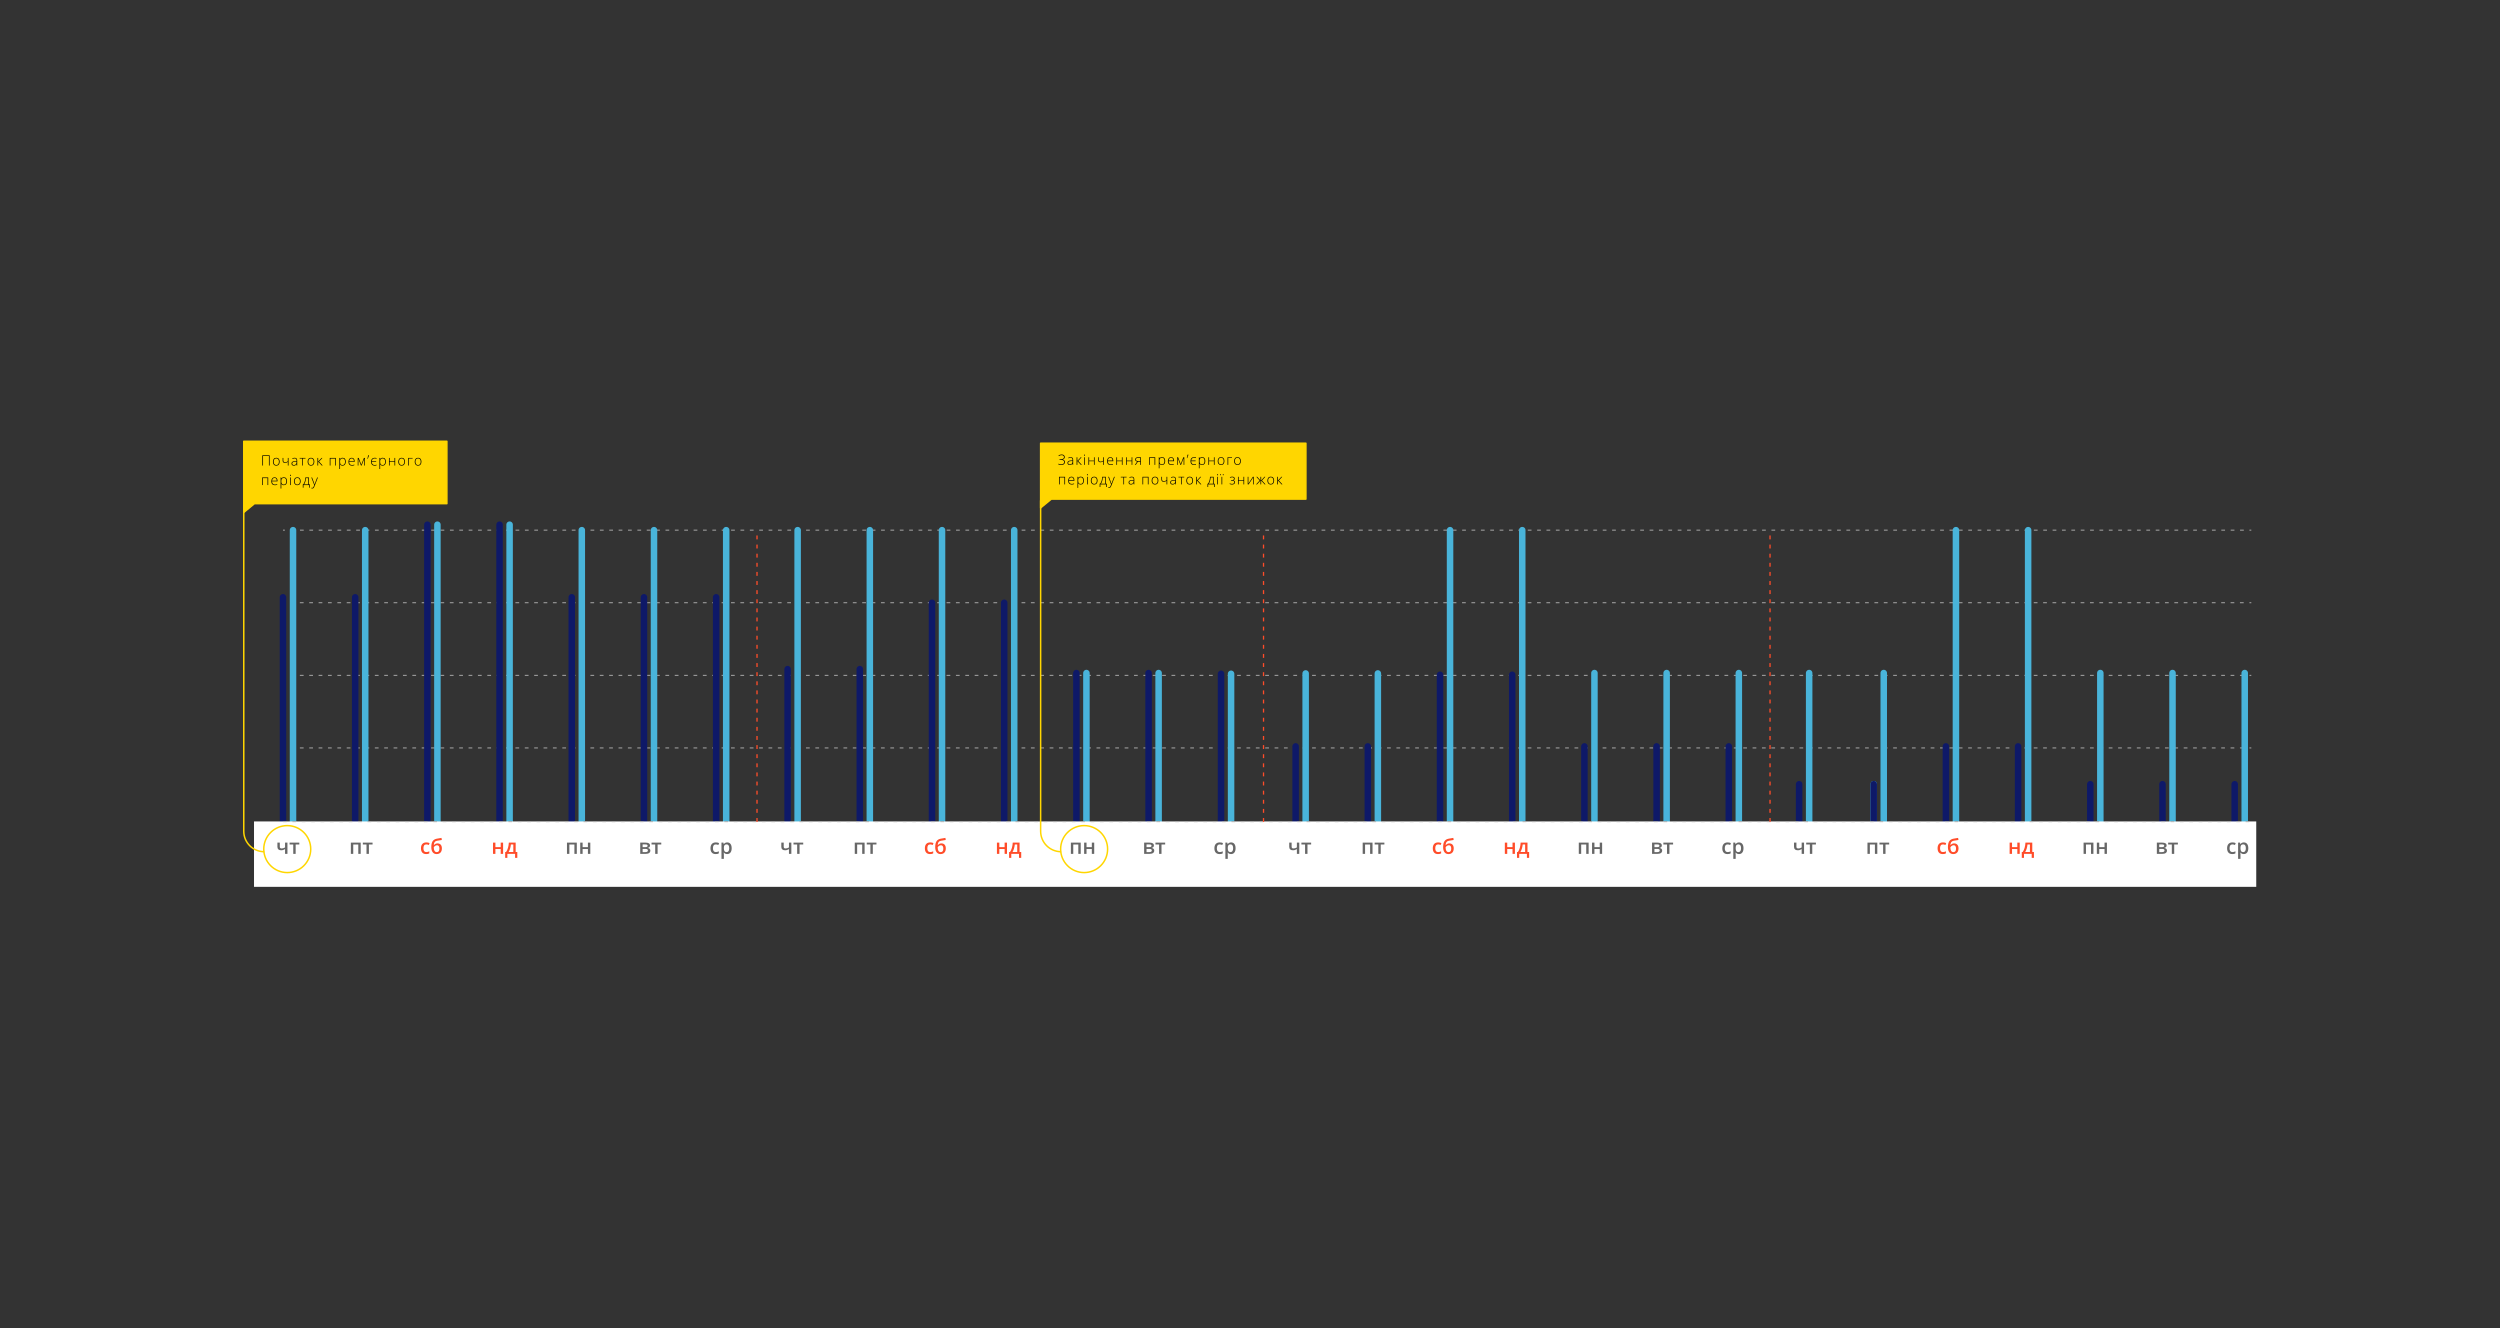 <?xml version="1.0" encoding="utf-8"?>
<!-- Generator: Adobe Illustrator 16.0.0, SVG Export Plug-In . SVG Version: 6.00 Build 0)  -->
<!DOCTYPE svg PUBLIC "-//W3C//DTD SVG 1.1//EN" "http://www.w3.org/Graphics/SVG/1.1/DTD/svg11.dtd">
<svg version="1.1" id="Layer_1" xmlns="http://www.w3.org/2000/svg" xmlns:xlink="http://www.w3.org/1999/xlink" x="0px" y="0px"
	 width="1920px" height="1020px" viewBox="0 0 1920 1020" enable-background="new 0 0 1920 1020" xml:space="preserve">
<rect x="0" y="0" width="1920" height="1020" fill="#333333" stroke="none"/>
<g>
	<g>
		<g>
			<g>
				<g>
					
						<line fill="none" stroke="#ADADAD" stroke-width="0.721" stroke-miterlimit="10" x1="217.334" y1="574.42" x2="218.776" y2="574.42"/>
					
						<line fill="none" stroke="#ADADAD" stroke-width="0.721" stroke-miterlimit="10" stroke-dasharray="2.879,4.319" x1="223.094" y1="574.42" x2="1725.402" y2="574.42"/>
					
						<line fill="none" stroke="#ADADAD" stroke-width="0.721" stroke-miterlimit="10" x1="1727.561" y1="574.42" x2="1729.004" y2="574.42"/>
				</g>
			</g>
		</g>
		<g>
			<g>
				<g>
					
						<line fill="none" stroke="#ADADAD" stroke-width="0.721" stroke-miterlimit="10" x1="217.334" y1="518.664" x2="218.776" y2="518.664"/>
					
						<line fill="none" stroke="#ADADAD" stroke-width="0.721" stroke-miterlimit="10" stroke-dasharray="2.879,4.319" x1="223.094" y1="518.664" x2="1725.402" y2="518.664"/>
					
						<line fill="none" stroke="#ADADAD" stroke-width="0.721" stroke-miterlimit="10" x1="1727.561" y1="518.664" x2="1729.004" y2="518.664"/>
				</g>
			</g>
		</g>
		<g>
			<g>
				<g>
					
						<line fill="none" stroke="#ADADAD" stroke-width="0.721" stroke-miterlimit="10" x1="217.334" y1="462.91" x2="218.776" y2="462.91"/>
					
						<line fill="none" stroke="#ADADAD" stroke-width="0.721" stroke-miterlimit="10" stroke-dasharray="2.879,4.319" x1="223.094" y1="462.91" x2="1725.402" y2="462.91"/>
					
						<line fill="none" stroke="#ADADAD" stroke-width="0.721" stroke-miterlimit="10" x1="1727.561" y1="462.91" x2="1729.004" y2="462.91"/>
				</g>
			</g>
		</g>
		<g>
			<g>
				<g>
					
						<line fill="none" stroke="#ADADAD" stroke-width="0.721" stroke-miterlimit="10" x1="1729.004" y1="407.154" x2="1727.561" y2="407.154"/>
					
						<line fill="none" stroke="#ADADAD" stroke-width="0.721" stroke-miterlimit="10" stroke-dasharray="2.879,4.319" x1="1723.241" y1="407.154" x2="220.936" y2="407.154"/>
					
						<line fill="none" stroke="#ADADAD" stroke-width="0.721" stroke-miterlimit="10" x1="218.776" y1="407.154" x2="217.334" y2="407.154"/>
				</g>
			</g>
		</g>
		<g>
			<g>
				<path fill="#676767" d="M277.013,647.133v8.641h-1.844v-7.188h-3.875v7.188h-1.836v-8.641H277.013z"/>
				<path fill="#676767" d="M286.131,647.133v1.438h-2.813v7.203h-1.845v-7.203h-2.813v-1.438H286.131z"/>
			</g>
		</g>
		<g>
			<g>
				<path fill="#676767" d="M327.302,655.928c-1.308,0-2.301-0.381-2.979-1.145c-0.68-0.764-1.021-1.857-1.021-3.285
					c0-1.453,0.355-2.57,1.066-3.352s1.738-1.172,3.082-1.172c0.911,0,1.73,0.168,2.461,0.508l-0.555,1.477
					c-0.776-0.301-1.417-0.453-1.922-0.453c-1.495,0-2.242,0.992-2.242,2.977c0,0.971,0.186,1.697,0.559,2.186
					c0.372,0.486,0.918,0.729,1.637,0.729c0.817,0,1.592-0.203,2.32-0.607v1.602c-0.328,0.191-0.679,0.33-1.051,0.414
					C328.286,655.887,327.834,655.928,327.302,655.928z"/>
				<path fill="#676767" d="M331.24,650.586c0-1.928,0.327-3.41,0.979-4.445c0.653-1.037,1.694-1.703,3.121-2
					c1.078-0.219,2.32-0.434,3.728-0.641l0.258,1.617c-1.708,0.26-2.958,0.463-3.75,0.607c-0.818,0.152-1.408,0.488-1.771,1.008
					c-0.361,0.521-0.571,1.307-0.629,2.354h0.117c0.297-0.434,0.686-0.768,1.164-1.004c0.479-0.238,0.992-0.355,1.539-0.355
					c1.063,0,1.891,0.336,2.484,1.008c0.593,0.672,0.891,1.613,0.891,2.828c0,1.391-0.361,2.465-1.082,3.227
					c-0.722,0.762-1.72,1.141-2.996,1.141c-1.266,0-2.258-0.469-2.977-1.406C331.597,653.588,331.24,652.272,331.24,650.586z
					 M335.42,654.428c1.364,0,2.047-0.895,2.047-2.688c0-1.729-0.617-2.594-1.852-2.594c-0.339,0-0.667,0.072-0.984,0.219
					s-0.61,0.34-0.879,0.578s-0.476,0.486-0.621,0.742c0,1.229,0.195,2.16,0.586,2.793
					C334.108,654.112,334.675,654.428,335.42,654.428z"/>
			</g>
		</g>
		<g>
			<g>
				<path fill="#676767" d="M214.89,647.133v3.156c0,0.885,0.458,1.328,1.375,1.328c0.442,0,0.875-0.063,1.298-0.186
					c0.422-0.121,0.875-0.318,1.358-0.59v-3.711h1.836v8.641h-1.836v-3.664c-0.505,0.314-0.994,0.543-1.465,0.691
					c-0.472,0.148-0.986,0.223-1.543,0.223c-0.901,0-1.604-0.232-2.109-0.699c-0.505-0.465-0.758-1.117-0.758-1.955v-3.234H214.89z"
					/>
				<path fill="#676767" d="M229.876,647.133v1.438h-2.813v7.203h-1.845v-7.203h-2.813v-1.438H229.876z"/>
			</g>
		</g>
		<g>
			<g>
				<path fill="#676767" d="M380.473,647.133v3.469h4.07v-3.469h1.836v8.641h-1.836v-3.727h-4.07v3.727h-1.836v-8.641H380.473z"/>
				<path fill="#676767" d="M397.295,658.828h-1.711v-3.057h-5.922v3.057h-1.695v-4.479h0.703c0.614-0.879,1.104-1.943,1.465-3.189
					c0.362-1.248,0.577-2.592,0.646-4.027h5.25v7.219h1.266L397.295,658.828L397.295,658.828z M394.223,654.35v-5.811h-1.858
					c-0.1,1.072-0.307,2.129-0.621,3.172c-0.315,1.041-0.699,1.922-1.152,2.641h3.632V654.35z"/>
			</g>
		</g>
		<g>
			<g>
				<path fill="#676767" d="M442.989,647.133v8.641h-1.844v-7.188h-3.875v7.188h-1.836v-8.641H442.989z"/>
				<path fill="#676767" d="M447.45,647.133v3.469h4.07v-3.469h1.836v8.641h-1.836v-3.727h-4.07v3.727h-1.836v-8.641H447.45z"/>
			</g>
		</g>
		<g>
			<g>
				<path fill="#676767" d="M499.197,649.342c0,1.021-0.597,1.639-1.789,1.852v0.064c0.667,0.078,1.177,0.289,1.531,0.633
					c0.354,0.344,0.531,0.789,0.531,1.336c0,0.816-0.313,1.445-0.935,1.887c-0.623,0.439-1.526,0.66-2.715,0.66h-4.125v-8.641h4.109
					C498.067,647.133,499.197,647.869,499.197,649.342z M497.361,649.5c0-0.346-0.134-0.594-0.402-0.746
					c-0.269-0.154-0.668-0.23-1.199-0.23h-2.227v2.078h1.953c0.614,0,1.081-0.08,1.398-0.238
					C497.202,650.203,497.361,649.916,497.361,649.5z M497.588,653.117c0-0.418-0.162-0.713-0.483-0.889
					c-0.323-0.174-0.809-0.262-1.453-0.262h-2.117v2.445h2.164C496.957,654.414,497.588,653.981,497.588,653.117z"/>
				<path fill="#676767" d="M507.853,647.133v1.438h-2.813v7.203h-1.844v-7.203h-2.812v-1.438H507.853z"/>
			</g>
		</g>
		<g>
			<g>
				<path fill="#676767" d="M549.655,655.928c-1.308,0-2.301-0.381-2.979-1.145c-0.68-0.764-1.021-1.857-1.021-3.285
					c0-1.453,0.354-2.57,1.065-3.352c0.712-0.781,1.738-1.172,3.082-1.172c0.911,0,1.731,0.168,2.461,0.508l-0.555,1.477
					c-0.775-0.301-1.417-0.453-1.922-0.453c-1.495,0-2.242,0.992-2.242,2.977c0,0.971,0.187,1.697,0.56,2.186
					c0.372,0.486,0.918,0.729,1.637,0.729c0.817,0,1.591-0.203,2.32-0.607v1.602c-0.328,0.191-0.679,0.33-1.052,0.414
					C550.638,655.887,550.186,655.928,549.655,655.928z"/>
				<path fill="#676767" d="M558.475,655.928c-1.095,0-1.943-0.393-2.548-1.18h-0.108c0.073,0.729,0.108,1.172,0.108,1.328v3.539
					h-1.836v-12.484h1.484c0.042,0.162,0.127,0.547,0.258,1.156h0.094c0.573-0.875,1.433-1.313,2.578-1.313
					c1.078,0,1.918,0.391,2.521,1.172c0.602,0.781,0.901,1.877,0.901,3.289c0,1.41-0.306,2.514-0.918,3.305
					C560.398,655.533,559.552,655.928,558.475,655.928z M558.03,648.475c-0.729,0-1.262,0.215-1.598,0.643
					c-0.337,0.426-0.505,1.107-0.505,2.047v0.271c0,1.053,0.168,1.814,0.5,2.285c0.334,0.473,0.877,0.707,1.634,0.707
					c0.635,0,1.125-0.26,1.469-0.781c0.344-0.52,0.516-1.262,0.516-2.227c0-0.969-0.171-1.701-0.512-2.199
					C559.193,648.725,558.691,648.475,558.03,648.475z"/>
			</g>
		</g>
		<g>
			
				<line fill="none" stroke="#0E1968" stroke-width="5" stroke-linecap="round" stroke-miterlimit="10" x1="550.011" y1="634.373" x2="550.011" y2="458.713"/>
			
				<line fill="none" stroke="#49B4DA" stroke-width="5" stroke-linecap="round" stroke-miterlimit="10" x1="557.719" y1="634.328" x2="557.719" y2="407.154"/>
			
				<line fill="none" stroke="#0E1968" stroke-width="5" stroke-linecap="round" stroke-miterlimit="10" x1="604.883" y1="634.373" x2="604.883" y2="513.889"/>
			
				<line fill="none" stroke="#49B4DA" stroke-width="5" stroke-linecap="round" stroke-miterlimit="10" x1="612.586" y1="634.328" x2="612.586" y2="407.154"/>
			
				<line fill="none" stroke="#0E1968" stroke-width="5" stroke-linecap="round" stroke-miterlimit="10" x1="660.328" y1="634.373" x2="660.328" y2="513.889"/>
			
				<line fill="none" stroke="#49B4DA" stroke-width="5" stroke-linecap="round" stroke-miterlimit="10" x1="668.033" y1="634.328" x2="668.033" y2="407.154"/>
			
				<line fill="none" stroke="#0E1968" stroke-width="5" stroke-linecap="round" stroke-miterlimit="10" x1="715.775" y1="634.373" x2="715.775" y2="462.91"/>
			
				<line fill="none" stroke="#49B4DA" stroke-width="5" stroke-linecap="round" stroke-miterlimit="10" x1="723.48" y1="634.328" x2="723.48" y2="407.154"/>
			
				<line fill="none" stroke="#0E1968" stroke-width="5" stroke-linecap="round" stroke-miterlimit="10" x1="771.222" y1="634.373" x2="771.222" y2="462.91"/>
			
				<line fill="none" stroke="#49B4DA" stroke-width="5" stroke-linecap="round" stroke-miterlimit="10" x1="778.927" y1="634.328" x2="778.927" y2="407.154"/>
			
				<line fill="none" stroke="#0E1968" stroke-width="5" stroke-linecap="round" stroke-miterlimit="10" x1="826.667" y1="634.373" x2="826.667" y2="516.893"/>
			
				<line fill="none" stroke="#49B4DA" stroke-width="5" stroke-linecap="round" stroke-miterlimit="10" x1="834.374" y1="634.328" x2="834.374" y2="516.893"/>
			
				<line fill="none" stroke="#0E1968" stroke-width="5" stroke-linecap="round" stroke-miterlimit="10" x1="882.114" y1="634.373" x2="882.114" y2="516.893"/>
			
				<line fill="none" stroke="#49B4DA" stroke-width="5" stroke-linecap="round" stroke-miterlimit="10" x1="889.822" y1="634.328" x2="889.822" y2="516.893"/>
			
				<line fill="none" stroke="#0E1968" stroke-width="5" stroke-linecap="round" stroke-miterlimit="10" x1="937.76" y1="634.373" x2="937.76" y2="517.469"/>
			
				<line fill="none" stroke="#49B4DA" stroke-width="5" stroke-linecap="round" stroke-miterlimit="10" x1="945.467" y1="634.328" x2="945.467" y2="517.469"/>
			
				<line fill="none" stroke="#0E1968" stroke-width="5" stroke-linecap="round" stroke-miterlimit="10" x1="995.041" y1="634.373" x2="995.041" y2="573.225"/>
			
				<line fill="none" stroke="#49B4DA" stroke-width="5" stroke-linecap="round" stroke-miterlimit="10" x1="1002.747" y1="634.328" x2="1002.747" y2="517.201"/>
			
				<line fill="none" stroke="#0E1968" stroke-width="5" stroke-linecap="round" stroke-miterlimit="10" x1="1050.489" y1="634.373" x2="1050.489" y2="573.225"/>
			
				<line fill="none" stroke="#49B4DA" stroke-width="5" stroke-linecap="round" stroke-miterlimit="10" x1="1058.194" y1="634.328" x2="1058.194" y2="517.201"/>
			
				<line fill="none" stroke="#0E1968" stroke-width="5" stroke-linecap="round" stroke-miterlimit="10" x1="1105.934" y1="634.373" x2="1105.934" y2="518.203"/>
			
				<line fill="none" stroke="#49B4DA" stroke-width="5" stroke-linecap="round" stroke-miterlimit="10" x1="1113.641" y1="634.328" x2="1113.641" y2="407.154"/>
			
				<line fill="none" stroke="#0E1968" stroke-width="5" stroke-linecap="round" stroke-miterlimit="10" x1="1161.381" y1="634.373" x2="1161.381" y2="518.203"/>
			
				<line fill="none" stroke="#49B4DA" stroke-width="5" stroke-linecap="round" stroke-miterlimit="10" x1="1169.087" y1="634.328" x2="1169.087" y2="407.154"/>
			
				<line fill="none" stroke="#0E1968" stroke-width="5" stroke-linecap="round" stroke-miterlimit="10" x1="1216.827" y1="634.373" x2="1216.827" y2="573.225"/>
			
				<line fill="none" stroke="#49B4DA" stroke-width="5" stroke-linecap="round" stroke-miterlimit="10" x1="1224.533" y1="634.328" x2="1224.533" y2="516.893"/>
			
				<line fill="none" stroke="#0E1968" stroke-width="5" stroke-linecap="round" stroke-miterlimit="10" x1="1272.274" y1="634.373" x2="1272.274" y2="573.225"/>
			
				<line fill="none" stroke="#49B4DA" stroke-width="5" stroke-linecap="round" stroke-miterlimit="10" x1="1279.981" y1="634.328" x2="1279.981" y2="516.893"/>
			
				<line fill="none" stroke="#0E1968" stroke-width="5" stroke-linecap="round" stroke-miterlimit="10" x1="1327.721" y1="634.373" x2="1327.721" y2="573.225"/>
			
				<line fill="none" stroke="#49B4DA" stroke-width="5" stroke-linecap="round" stroke-miterlimit="10" x1="1335.427" y1="634.328" x2="1335.427" y2="516.893"/>
			
				<line fill="none" stroke="#0E1968" stroke-width="5" stroke-linecap="round" stroke-miterlimit="10" x1="1381.726" y1="634.373" x2="1381.726" y2="602.297"/>
			
				<line fill="none" stroke="#49B4DA" stroke-width="5" stroke-linecap="round" stroke-miterlimit="10" x1="1389.432" y1="634.328" x2="1389.432" y2="516.903"/>
			
				<line fill="none" stroke="#49B4DA" stroke-width="5" stroke-linecap="round" stroke-miterlimit="10" x1="1439.007" y1="634.373" x2="1439.007" y2="602.274"/>
			
				<line fill="none" stroke="#0E1968" stroke-width="5" stroke-linecap="round" stroke-miterlimit="10" x1="1439.007" y1="634.373" x2="1439.007" y2="602.274"/>
			
				<line fill="none" stroke="#49B4DA" stroke-width="5" stroke-linecap="round" stroke-miterlimit="10" x1="1446.713" y1="634.328" x2="1446.713" y2="516.881"/>
			
				<line fill="none" stroke="#0E1968" stroke-width="5" stroke-linecap="round" stroke-miterlimit="10" x1="1494.454" y1="634.373" x2="1494.454" y2="573.225"/>
			
				<line fill="none" stroke="#49B4DA" stroke-width="5" stroke-linecap="round" stroke-miterlimit="10" x1="1502.159" y1="634.328" x2="1502.159" y2="407.154"/>
			
				<line fill="none" stroke="#0E1968" stroke-width="5" stroke-linecap="round" stroke-miterlimit="10" x1="1549.9" y1="634.373" x2="1549.9" y2="573.225"/>
			
				<line fill="none" stroke="#49B4DA" stroke-width="5" stroke-linecap="round" stroke-miterlimit="10" x1="1557.607" y1="634.328" x2="1557.607" y2="407.154"/>
			
				<line fill="none" stroke="#0E1968" stroke-width="5" stroke-linecap="round" stroke-miterlimit="10" x1="1605.347" y1="634.373" x2="1605.347" y2="602.274"/>
			
				<line fill="none" stroke="#49B4DA" stroke-width="5" stroke-linecap="round" stroke-miterlimit="10" x1="1613.052" y1="634.328" x2="1613.052" y2="516.881"/>
			
				<line fill="none" stroke="#0E1968" stroke-width="5" stroke-linecap="round" stroke-miterlimit="10" x1="1660.793" y1="634.373" x2="1660.793" y2="602.274"/>
			
				<line fill="none" stroke="#49B4DA" stroke-width="5" stroke-linecap="round" stroke-miterlimit="10" x1="1668.499" y1="634.328" x2="1668.499" y2="516.881"/>
			
				<line fill="none" stroke="#0E1968" stroke-width="5" stroke-linecap="round" stroke-miterlimit="10" x1="1716.239" y1="634.373" x2="1716.239" y2="602.274"/>
			
				<line fill="none" stroke="#49B4DA" stroke-width="5" stroke-linecap="round" stroke-miterlimit="10" x1="1723.947" y1="634.328" x2="1723.947" y2="516.881"/>
			
				<line fill="none" stroke="#0E1968" stroke-width="5" stroke-linecap="round" stroke-miterlimit="10" x1="272.78" y1="634.373" x2="272.78" y2="458.713"/>
			
				<line fill="none" stroke="#49B4DA" stroke-width="5" stroke-linecap="round" stroke-miterlimit="10" x1="280.486" y1="634.328" x2="280.486" y2="407.154"/>
			
				<line fill="none" stroke="#0E1968" stroke-width="5" stroke-linecap="round" stroke-miterlimit="10" x1="328.227" y1="634.373" x2="328.227" y2="402.958"/>
			
				<line fill="none" stroke="#49B4DA" stroke-width="5" stroke-linecap="round" stroke-miterlimit="10" x1="335.93" y1="634.328" x2="335.93" y2="402.958"/>
			
				<line fill="none" stroke="#0E1968" stroke-width="5" stroke-linecap="round" stroke-miterlimit="10" x1="383.673" y1="634.373" x2="383.673" y2="402.958"/>
			
				<line fill="none" stroke="#49B4DA" stroke-width="5" stroke-linecap="round" stroke-miterlimit="10" x1="391.378" y1="634.328" x2="391.378" y2="402.958"/>
			
				<line fill="none" stroke="#0E1968" stroke-width="5" stroke-linecap="round" stroke-miterlimit="10" x1="439.119" y1="634.373" x2="439.119" y2="458.713"/>
			
				<line fill="none" stroke="#49B4DA" stroke-width="5" stroke-linecap="round" stroke-miterlimit="10" x1="446.824" y1="634.328" x2="446.824" y2="407.154"/>
			
				<line fill="none" stroke="#0E1968" stroke-width="5" stroke-linecap="round" stroke-miterlimit="10" x1="494.567" y1="634.373" x2="494.567" y2="458.713"/>
			
				<line fill="none" stroke="#49B4DA" stroke-width="5" stroke-linecap="round" stroke-miterlimit="10" x1="502.272" y1="634.328" x2="502.272" y2="407.154"/>
			
				<line fill="none" stroke="#0E1968" stroke-width="5" stroke-linecap="round" stroke-miterlimit="10" x1="217.334" y1="634.373" x2="217.334" y2="458.713"/>
			
				<line fill="none" stroke="#49B4DA" stroke-width="5" stroke-linecap="round" stroke-miterlimit="10" x1="225.038" y1="634.328" x2="225.038" y2="407.154"/>
			<rect x="195.082" y="630.86" fill="#FFFFFF" width="1537.713" height="50.232"/>
			
				<line fill="none" stroke="#ADADAD" stroke-width="0.721" stroke-miterlimit="10" stroke-dasharray="2.885,4.327" x1="217.334" y1="631.053" x2="1728.781" y2="631.053"/>
		</g>
		<g>
			<g>
				<path fill="#676767" d="M277.013,647.133v8.641h-1.844v-7.188h-3.875v7.188h-1.836v-8.641H277.013z"/>
				<path fill="#676767" d="M286.131,647.133v1.438h-2.813v7.203h-1.845v-7.203h-2.813v-1.438H286.131z"/>
			</g>
		</g>
		<g>
			<g>
				<path fill="#FF4C29" d="M327.302,655.928c-1.307,0-2.301-0.381-2.979-1.145c-0.68-0.764-1.021-1.857-1.021-3.285
					c0-1.453,0.355-2.57,1.066-3.352s1.738-1.172,3.082-1.172c0.912,0,1.731,0.168,2.461,0.508l-0.555,1.477
					c-0.776-0.301-1.417-0.453-1.922-0.453c-1.495,0-2.242,0.992-2.242,2.977c0,0.971,0.186,1.697,0.559,2.186
					s0.918,0.729,1.637,0.729c0.818,0,1.592-0.203,2.32-0.607v1.602c-0.328,0.191-0.678,0.33-1.051,0.414
					C328.285,655.887,327.834,655.928,327.302,655.928z"/>
				<path fill="#FF4C29" d="M331.24,650.586c0-1.928,0.327-3.41,0.979-4.445c0.653-1.037,1.694-1.703,3.121-2
					c1.078-0.219,2.32-0.434,3.728-0.641l0.258,1.617c-1.708,0.26-2.958,0.463-3.75,0.607c-0.818,0.152-1.408,0.488-1.771,1.008
					c-0.361,0.521-0.571,1.307-0.629,2.354h0.117c0.297-0.434,0.686-0.768,1.164-1.004c0.479-0.238,0.992-0.355,1.539-0.355
					c1.063,0,1.891,0.336,2.484,1.008c0.593,0.672,0.891,1.613,0.891,2.828c0,1.391-0.361,2.465-1.082,3.227
					s-1.72,1.141-2.996,1.141c-1.266,0-2.258-0.469-2.977-1.406C331.597,653.588,331.24,652.272,331.24,650.586z M335.42,654.428
					c1.365,0,2.047-0.895,2.047-2.688c0-1.729-0.617-2.594-1.852-2.594c-0.338,0-0.667,0.072-0.984,0.219
					c-0.316,0.146-0.61,0.34-0.879,0.578c-0.268,0.238-0.475,0.486-0.621,0.742c0,1.229,0.195,2.16,0.586,2.793
					C334.108,654.112,334.676,654.428,335.42,654.428z"/>
			</g>
		</g>
		<g>
			<g>
				<path fill="#676767" d="M214.89,647.133v3.156c0,0.885,0.458,1.328,1.375,1.328c0.442,0,0.875-0.063,1.298-0.186
					c0.422-0.121,0.875-0.318,1.358-0.59v-3.711h1.836v8.641h-1.836v-3.664c-0.505,0.314-0.994,0.543-1.465,0.691
					c-0.472,0.148-0.986,0.223-1.543,0.223c-0.901,0-1.604-0.232-2.109-0.699c-0.505-0.465-0.758-1.117-0.758-1.955v-3.234H214.89z"
					/>
				<path fill="#676767" d="M229.876,647.133v1.438h-2.813v7.203h-1.845v-7.203h-2.813v-1.438H229.876z"/>
			</g>
		</g>
		<g>
			<g>
				<path fill="#FF4C29" d="M380.473,647.133v3.469h4.07v-3.469h1.836v8.641h-1.836v-3.727h-4.07v3.727h-1.836v-8.641H380.473z"/>
				<path fill="#FF4C29" d="M397.295,658.828h-1.711v-3.057h-5.922v3.057h-1.695v-4.479h0.703c0.614-0.879,1.104-1.943,1.465-3.189
					c0.362-1.248,0.577-2.592,0.646-4.027h5.25v7.219h1.266L397.295,658.828L397.295,658.828z M394.223,654.35v-5.811h-1.858
					c-0.1,1.072-0.307,2.129-0.621,3.172c-0.315,1.041-0.699,1.922-1.152,2.641h3.632V654.35z"/>
			</g>
		</g>
		<g>
			<g>
				<path fill="#676767" d="M442.989,647.133v8.641h-1.844v-7.188h-3.875v7.188h-1.836v-8.641H442.989z"/>
				<path fill="#676767" d="M447.45,647.133v3.469h4.07v-3.469h1.836v8.641h-1.836v-3.727h-4.07v3.727h-1.836v-8.641H447.45z"/>
			</g>
		</g>
		<g>
			<g>
				<path fill="#676767" d="M499.197,649.342c0,1.021-0.597,1.639-1.789,1.852v0.064c0.667,0.078,1.177,0.289,1.531,0.633
					c0.354,0.344,0.531,0.789,0.531,1.336c0,0.816-0.313,1.445-0.935,1.887c-0.623,0.439-1.526,0.66-2.715,0.66h-4.125v-8.641h4.109
					C498.067,647.133,499.197,647.869,499.197,649.342z M497.361,649.5c0-0.346-0.134-0.594-0.402-0.746
					c-0.269-0.154-0.668-0.23-1.199-0.23h-2.227v2.078h1.953c0.614,0,1.081-0.08,1.398-0.238
					C497.202,650.203,497.361,649.916,497.361,649.5z M497.588,653.117c0-0.418-0.162-0.713-0.483-0.889
					c-0.323-0.174-0.809-0.262-1.453-0.262h-2.117v2.445h2.164C496.957,654.414,497.588,653.981,497.588,653.117z"/>
				<path fill="#676767" d="M507.853,647.133v1.438h-2.813v7.203h-1.844v-7.203h-2.812v-1.438H507.853z"/>
			</g>
		</g>
		<g>
			<g>
				<path fill="#676767" d="M549.655,655.928c-1.308,0-2.301-0.381-2.979-1.145c-0.68-0.764-1.021-1.857-1.021-3.285
					c0-1.453,0.354-2.57,1.065-3.352c0.712-0.781,1.738-1.172,3.082-1.172c0.911,0,1.731,0.168,2.461,0.508l-0.555,1.477
					c-0.775-0.301-1.417-0.453-1.922-0.453c-1.495,0-2.242,0.992-2.242,2.977c0,0.971,0.187,1.697,0.56,2.186
					c0.372,0.486,0.918,0.729,1.637,0.729c0.817,0,1.591-0.203,2.32-0.607v1.602c-0.328,0.191-0.679,0.33-1.052,0.414
					C550.638,655.887,550.186,655.928,549.655,655.928z"/>
				<path fill="#676767" d="M558.475,655.928c-1.095,0-1.943-0.393-2.548-1.18h-0.108c0.073,0.729,0.108,1.172,0.108,1.328v3.539
					h-1.836v-12.484h1.484c0.042,0.162,0.127,0.547,0.258,1.156h0.094c0.573-0.875,1.433-1.313,2.578-1.313
					c1.078,0,1.918,0.391,2.521,1.172c0.602,0.781,0.901,1.877,0.901,3.289c0,1.41-0.306,2.514-0.918,3.305
					C560.398,655.533,559.552,655.928,558.475,655.928z M558.03,648.475c-0.729,0-1.262,0.215-1.598,0.643
					c-0.337,0.426-0.505,1.107-0.505,2.047v0.271c0,1.053,0.168,1.814,0.5,2.285c0.334,0.473,0.877,0.707,1.634,0.707
					c0.635,0,1.125-0.26,1.469-0.781c0.344-0.52,0.516-1.262,0.516-2.227c0-0.969-0.171-1.701-0.512-2.199
					C559.193,648.725,558.691,648.475,558.03,648.475z"/>
			</g>
		</g>
		<g>
			<g>
				<path fill="#676767" d="M1441.774,647.133v8.641h-1.844v-7.188h-3.875v7.188h-1.837v-8.641H1441.774z"/>
				<path fill="#676767" d="M1450.891,647.133v1.438h-2.813v7.203h-1.844v-7.203h-2.813v-1.438H1450.891z"/>
			</g>
		</g>
		<g>
			<g>
				<path fill="#FF4C29" d="M1492.063,655.928c-1.309,0-2.302-0.381-2.98-1.145s-1.02-1.857-1.02-3.285
					c0-1.453,0.354-2.57,1.065-3.352s1.738-1.172,3.082-1.172c0.911,0,1.731,0.168,2.461,0.508l-0.555,1.477
					c-0.775-0.301-1.417-0.453-1.922-0.453c-1.495,0-2.242,0.992-2.242,2.977c0,0.971,0.187,1.697,0.56,2.186
					c0.372,0.486,0.918,0.729,1.637,0.729c0.817,0,1.591-0.203,2.319-0.607v1.602c-0.328,0.191-0.679,0.33-1.051,0.414
					C1493.045,655.887,1492.594,655.928,1492.063,655.928z"/>
				<path fill="#FF4C29" d="M1496,650.586c0-1.928,0.326-3.41,0.98-4.445c0.652-1.037,1.693-1.703,3.121-2
					c1.078-0.219,2.319-0.434,3.727-0.641l0.258,1.617c-1.709,0.26-2.959,0.463-3.75,0.607c-0.817,0.152-1.408,0.488-1.77,1.008
					c-0.362,0.521-0.572,1.307-0.629,2.354h0.117c0.297-0.434,0.685-0.768,1.164-1.004c0.479-0.238,0.991-0.355,1.538-0.355
					c1.063,0,1.892,0.336,2.484,1.008s0.891,1.613,0.891,2.828c0,1.391-0.36,2.465-1.082,3.227s-1.721,1.141-2.995,1.141
					c-1.267,0-2.259-0.469-2.978-1.406C1496.357,653.588,1496,652.272,1496,650.586z M1500.179,654.428
					c1.365,0,2.048-0.895,2.048-2.688c0-1.729-0.617-2.594-1.853-2.594c-0.339,0-0.667,0.072-0.984,0.219s-0.61,0.34-0.879,0.578
					s-0.476,0.486-0.621,0.742c0,1.229,0.195,2.16,0.587,2.793C1498.868,654.112,1499.435,654.428,1500.179,654.428z"/>
			</g>
		</g>
		<g>
			<g>
				<path fill="#676767" d="M1379.651,647.133v3.156c0,0.885,0.458,1.328,1.375,1.328c0.442,0,0.875-0.063,1.297-0.186
					c0.422-0.121,0.875-0.318,1.359-0.59v-3.711h1.836v8.641h-1.836v-3.664c-0.507,0.314-0.994,0.543-1.466,0.691
					s-0.985,0.223-1.543,0.223c-0.9,0-1.604-0.232-2.108-0.699c-0.506-0.465-0.758-1.117-0.758-1.955v-3.234H1379.651z"/>
				<path fill="#676767" d="M1394.635,647.133v1.438h-2.813v7.203h-1.844v-7.203h-2.813v-1.438H1394.635z"/>
			</g>
		</g>
		<g>
			<g>
				<path fill="#FF4C29" d="M1545.234,647.133v3.469h4.07v-3.469h1.836v8.641h-1.836v-3.727h-4.07v3.727h-1.836v-8.641H1545.234z"/>
				<path fill="#FF4C29" d="M1562.054,658.828h-1.711v-3.057h-5.923v3.057h-1.694v-4.479h0.703c0.613-0.879,1.103-1.943,1.465-3.189
					c0.361-1.248,0.576-2.592,0.645-4.027h5.25v7.219h1.266V658.828L1562.054,658.828z M1558.984,654.35v-5.811h-1.859
					c-0.099,1.072-0.306,2.129-0.621,3.172c-0.314,1.041-0.699,1.922-1.151,2.641h3.632V654.35z"/>
			</g>
		</g>
		<g>
			<g>
				<path fill="#676767" d="M1607.748,647.133v8.641h-1.844v-7.188h-3.875v7.188h-1.836v-8.641H1607.748z"/>
				<path fill="#676767" d="M1612.209,647.133v3.469h4.07v-3.469h1.836v8.641h-1.836v-3.727h-4.07v3.727h-1.836v-8.641H1612.209z"/>
			</g>
		</g>
		<g>
			<g>
				<path fill="#676767" d="M1663.956,649.342c0,1.021-0.597,1.639-1.788,1.852v0.064c0.666,0.078,1.176,0.289,1.53,0.633
					s0.531,0.789,0.531,1.336c0,0.816-0.312,1.445-0.935,1.887c-0.621,0.441-1.526,0.66-2.715,0.66h-4.125v-8.641h4.109
					C1662.826,647.133,1663.956,647.869,1663.956,649.342z M1662.12,649.5c0-0.346-0.134-0.594-0.401-0.746
					c-0.269-0.154-0.668-0.23-1.199-0.23h-2.228v2.078h1.953c0.614,0,1.081-0.08,1.397-0.238
					C1661.96,650.205,1662.12,649.916,1662.12,649.5z M1662.347,653.117c0-0.418-0.161-0.713-0.484-0.889
					c-0.323-0.174-0.809-0.262-1.453-0.262h-2.117v2.445h2.164C1661.717,654.414,1662.347,653.981,1662.347,653.117z"/>
				<path fill="#676767" d="M1672.613,647.133v1.438h-2.813v7.203h-1.845v-7.203h-2.813v-1.438H1672.613z"/>
			</g>
		</g>
		<g>
			<g>
				<path fill="#676767" d="M1714.414,655.928c-1.307,0-2.301-0.381-2.979-1.145s-1.021-1.857-1.021-3.285
					c0-1.453,0.355-2.57,1.066-3.352s1.738-1.172,3.082-1.172c0.912,0,1.732,0.168,2.461,0.508l-0.555,1.477
					c-0.775-0.301-1.416-0.453-1.922-0.453c-1.494,0-2.242,0.992-2.242,2.977c0,0.971,0.187,1.697,0.559,2.186
					c0.373,0.486,0.918,0.729,1.637,0.729c0.818,0,1.592-0.203,2.32-0.607v1.602c-0.328,0.191-0.678,0.33-1.051,0.414
					C1715.398,655.887,1714.946,655.928,1714.414,655.928z"/>
				<path fill="#676767" d="M1723.235,655.928c-1.095,0-1.942-0.393-2.547-1.18h-0.109c0.073,0.729,0.109,1.172,0.109,1.328v3.539
					h-1.837v-12.484h1.484c0.042,0.162,0.129,0.547,0.258,1.156h0.095c0.573-0.875,1.433-1.313,2.577-1.313
					c1.078,0,1.918,0.391,2.521,1.172s0.902,1.877,0.902,3.289c0,1.41-0.306,2.514-0.918,3.305
					C1725.158,655.533,1724.313,655.928,1723.235,655.928z M1722.789,648.475c-0.729,0-1.262,0.215-1.598,0.643
					c-0.336,0.426-0.504,1.107-0.504,2.047v0.271c0,1.053,0.167,1.814,0.5,2.285c0.334,0.473,0.878,0.707,1.633,0.707
					c0.636,0,1.125-0.26,1.469-0.781c0.344-0.52,0.516-1.262,0.516-2.227c0-0.969-0.17-1.701-0.512-2.199
					C1723.952,648.725,1723.451,648.475,1722.789,648.475z"/>
			</g>
		</g>
		<g>
			<g>
				<path fill="#676767" d="M1054.094,647.133v8.641h-1.845v-7.188h-3.875v7.188h-1.836v-8.641H1054.094z"/>
				<path fill="#676767" d="M1063.21,647.133v1.438h-2.813v7.203h-1.845v-7.203h-2.813v-1.438H1063.21z"/>
			</g>
		</g>
		<g>
			<g>
				<path fill="#FF4C29" d="M1104.383,655.928c-1.308,0-2.301-0.381-2.979-1.145s-1.021-1.857-1.021-3.285
					c0-1.453,0.355-2.57,1.066-3.352s1.738-1.172,3.082-1.172c0.911,0,1.731,0.168,2.461,0.508l-0.555,1.477
					c-0.776-0.301-1.417-0.453-1.922-0.453c-1.495,0-2.242,0.992-2.242,2.977c0,0.971,0.186,1.697,0.559,2.186
					c0.372,0.486,0.918,0.729,1.638,0.729c0.816,0,1.591-0.203,2.319-0.607v1.602c-0.328,0.191-0.679,0.33-1.051,0.414
					C1105.365,655.887,1104.914,655.928,1104.383,655.928z"/>
				<path fill="#FF4C29" d="M1108.321,650.586c0-1.928,0.326-3.41,0.979-4.445c0.653-1.037,1.693-1.703,3.121-2
					c1.078-0.219,2.32-0.434,3.728-0.641l0.258,1.617c-1.709,0.26-2.959,0.463-3.75,0.607c-0.817,0.152-1.408,0.488-1.77,1.008
					c-0.362,0.521-0.572,1.307-0.63,2.354h0.117c0.297-0.434,0.686-0.768,1.164-1.004c0.479-0.238,0.992-0.355,1.539-0.355
					c1.063,0,1.891,0.336,2.484,1.008c0.593,0.672,0.891,1.613,0.891,2.828c0,1.391-0.361,2.465-1.082,3.227
					c-0.722,0.762-1.721,1.141-2.996,1.141c-1.266,0-2.258-0.469-2.977-1.406C1108.678,653.588,1108.321,652.272,1108.321,650.586z
					 M1112.5,654.428c1.364,0,2.047-0.895,2.047-2.688c0-1.729-0.616-2.594-1.852-2.594c-0.339,0-0.667,0.072-0.984,0.219
					s-0.61,0.34-0.879,0.578s-0.476,0.486-0.621,0.742c0,1.229,0.195,2.16,0.586,2.793
					C1111.188,654.112,1111.755,654.428,1112.5,654.428z"/>
			</g>
		</g>
		<g>
			<g>
				<path fill="#676767" d="M991.97,647.133v3.156c0,0.885,0.457,1.328,1.375,1.328c0.441,0,0.875-0.063,1.298-0.186
					c0.422-0.121,0.875-0.318,1.358-0.59v-3.711h1.836v8.641h-1.836v-3.664c-0.506,0.314-0.994,0.543-1.465,0.691
					c-0.473,0.148-0.986,0.223-1.543,0.223c-0.902,0-1.605-0.232-2.109-0.699c-0.506-0.465-0.758-1.117-0.758-1.955v-3.234H991.97z"
					/>
				<path fill="#676767" d="M1006.955,647.133v1.438h-2.813v7.203h-1.844v-7.203h-2.813v-1.438H1006.955z"/>
			</g>
		</g>
		<g>
			<g>
				<path fill="#FF4C29" d="M1157.552,647.133v3.469h4.07v-3.469h1.836v8.641h-1.836v-3.727h-4.07v3.727h-1.836v-8.641H1157.552z"/>
				<path fill="#FF4C29" d="M1174.373,658.828h-1.711v-3.057h-5.922v3.057h-1.695v-4.479h0.703c0.615-0.879,1.104-1.943,1.465-3.189
					c0.362-1.248,0.577-2.592,0.646-4.027h5.25v7.219h1.266L1174.373,658.828L1174.373,658.828z M1171.302,654.35v-5.811h-1.858
					c-0.099,1.072-0.306,2.129-0.621,3.172c-0.313,1.041-0.699,1.922-1.152,2.641h3.632V654.35z"/>
			</g>
		</g>
		<g>
			<g>
				<path fill="#676767" d="M1220.069,647.133v8.641h-1.844v-7.188h-3.875v7.188h-1.837v-8.641H1220.069z"/>
				<path fill="#676767" d="M1224.53,647.133v3.469h4.07v-3.469h1.836v8.641h-1.836v-3.727h-4.07v3.727h-1.836v-8.641H1224.53z"/>
			</g>
		</g>
		<g>
			<g>
				<path fill="#676767" d="M1276.276,649.342c0,1.021-0.596,1.639-1.789,1.852v0.064c0.667,0.078,1.178,0.289,1.531,0.633
					s0.53,0.789,0.53,1.336c0,0.816-0.311,1.445-0.934,1.887c-0.622,0.439-1.527,0.66-2.715,0.66h-4.125v-8.641h4.109
					C1275.146,647.133,1276.276,647.869,1276.276,649.342z M1274.44,649.5c0-0.346-0.134-0.594-0.402-0.746
					c-0.268-0.154-0.668-0.23-1.198-0.23h-2.228v2.078h1.953c0.615,0,1.081-0.08,1.397-0.238
					C1274.281,650.203,1274.44,649.916,1274.44,649.5z M1274.666,653.117c0-0.418-0.161-0.713-0.483-0.889
					c-0.322-0.174-0.808-0.262-1.453-0.262h-2.117v2.445h2.164C1274.036,654.414,1274.666,653.981,1274.666,653.117z"/>
				<path fill="#676767" d="M1284.932,647.133v1.438h-2.813v7.203h-1.844v-7.203h-2.813v-1.438H1284.932z"/>
			</g>
		</g>
		<g>
			<g>
				<path fill="#676767" d="M1326.733,655.928c-1.308,0-2.301-0.381-2.98-1.145c-0.679-0.764-1.02-1.857-1.02-3.285
					c0-1.453,0.354-2.57,1.065-3.352c0.712-0.781,1.738-1.172,3.082-1.172c0.911,0,1.731,0.168,2.462,0.508l-0.556,1.477
					c-0.775-0.301-1.417-0.453-1.922-0.453c-1.495,0-2.242,0.992-2.242,2.977c0,0.971,0.187,1.697,0.56,2.186
					c0.372,0.486,0.918,0.729,1.637,0.729c0.817,0,1.591-0.203,2.32-0.607v1.602c-0.328,0.191-0.68,0.33-1.052,0.414
					C1327.715,655.887,1327.264,655.928,1326.733,655.928z"/>
				<path fill="#676767" d="M1335.552,655.928c-1.094,0-1.942-0.393-2.547-1.18h-0.108c0.071,0.729,0.108,1.172,0.108,1.328v3.539
					h-1.836v-12.484h1.484c0.041,0.162,0.127,0.547,0.258,1.156h0.094c0.572-0.875,1.433-1.313,2.578-1.313
					c1.078,0,1.918,0.391,2.521,1.172c0.602,0.781,0.901,1.877,0.901,3.289c0,1.41-0.307,2.514-0.918,3.305
					C1337.476,655.533,1336.631,655.928,1335.552,655.928z M1335.108,648.475c-0.729,0-1.262,0.215-1.599,0.643
					c-0.336,0.426-0.504,1.107-0.504,2.047v0.271c0,1.053,0.166,1.814,0.5,2.285c0.333,0.473,0.877,0.707,1.634,0.707
					c0.635,0,1.125-0.26,1.469-0.781c0.344-0.52,0.516-1.262,0.516-2.227c0-0.969-0.171-1.701-0.512-2.199
					C1336.27,648.725,1335.769,648.475,1335.108,648.475z"/>
			</g>
		</g>
		<g>
			<g>
				<path fill="#676767" d="M664.014,647.133v8.641h-1.845v-7.188h-3.875v7.188h-1.836v-8.641H664.014z"/>
				<path fill="#676767" d="M673.131,647.133v1.438h-2.813v7.203h-1.844v-7.203h-2.813v-1.438H673.131z"/>
			</g>
		</g>
		<g>
			<g>
				<path fill="#FF4C29" d="M714.302,655.928c-1.307,0-2.301-0.381-2.979-1.145s-1.021-1.857-1.021-3.285
					c0-1.453,0.355-2.57,1.066-3.352s1.738-1.172,3.082-1.172c0.912,0,1.732,0.168,2.461,0.508l-0.555,1.477
					c-0.776-0.301-1.417-0.453-1.922-0.453c-1.495,0-2.242,0.992-2.242,2.977c0,0.971,0.186,1.697,0.559,2.186
					s0.918,0.729,1.638,0.729c0.817,0,1.591-0.203,2.319-0.607v1.602c-0.328,0.191-0.678,0.33-1.051,0.414
					C715.285,655.887,714.834,655.928,714.302,655.928z"/>
				<path fill="#FF4C29" d="M718.24,650.586c0-1.928,0.327-3.41,0.98-4.445c0.652-1.037,1.693-1.703,3.12-2
					c1.078-0.219,2.32-0.434,3.728-0.641l0.258,1.617c-1.708,0.26-2.958,0.463-3.75,0.607c-0.818,0.152-1.408,0.488-1.77,1.008
					c-0.362,0.521-0.572,1.307-0.63,2.354h0.117c0.297-0.434,0.686-0.768,1.164-1.004c0.479-0.238,0.992-0.355,1.539-0.355
					c1.063,0,1.892,0.336,2.484,1.008s0.891,1.613,0.891,2.828c0,1.391-0.361,2.465-1.082,3.227s-1.72,1.141-2.996,1.141
					c-1.266,0-2.258-0.469-2.977-1.406C718.597,653.588,718.24,652.272,718.24,650.586z M722.42,654.428
					c1.365,0,2.047-0.895,2.047-2.688c0-1.729-0.616-2.594-1.852-2.594c-0.338,0-0.667,0.072-0.984,0.219
					c-0.316,0.146-0.61,0.34-0.879,0.578c-0.268,0.238-0.475,0.486-0.621,0.742c0,1.229,0.195,2.16,0.586,2.793
					C721.108,654.112,721.676,654.428,722.42,654.428z"/>
			</g>
		</g>
		<g>
			<g>
				<path fill="#676767" d="M601.891,647.133v3.156c0,0.885,0.458,1.328,1.375,1.328c0.441,0,0.875-0.063,1.297-0.186
					c0.422-0.121,0.875-0.318,1.358-0.59v-3.711h1.836v8.641h-1.836v-3.664c-0.505,0.314-0.994,0.543-1.465,0.691
					c-0.472,0.148-0.986,0.223-1.543,0.223c-0.9,0-1.604-0.232-2.109-0.699c-0.505-0.465-0.758-1.117-0.758-1.955v-3.234H601.891z"
					/>
				<path fill="#676767" d="M616.876,647.133v1.438h-2.813v7.203h-1.845v-7.203h-2.813v-1.438H616.876z"/>
			</g>
		</g>
		<g>
			<g>
				<path fill="#FF4C29" d="M767.474,647.133v3.469h4.069v-3.469h1.836v8.641h-1.836v-3.727h-4.069v3.727h-1.836v-8.641H767.474z"/>
				<path fill="#FF4C29" d="M784.295,658.828h-1.711v-3.057h-5.922v3.057h-1.695v-4.479h0.703c0.614-0.879,1.104-1.943,1.465-3.189
					c0.362-1.248,0.577-2.592,0.646-4.027h5.25v7.219h1.266L784.295,658.828L784.295,658.828z M781.224,654.35v-5.811h-1.859
					c-0.099,1.072-0.306,2.129-0.621,3.172c-0.314,1.041-0.699,1.922-1.152,2.641h3.633V654.35z"/>
			</g>
		</g>
		<g>
			<g>
				<path fill="#676767" d="M829.989,647.133v8.641h-1.844v-7.188h-3.875v7.188h-1.836v-8.641H829.989z"/>
				<path fill="#676767" d="M834.45,647.133v3.469h4.07v-3.469h1.836v8.641h-1.836v-3.727h-4.07v3.727h-1.836v-8.641H834.45z"/>
			</g>
		</g>
		<g>
			<g>
				<path fill="#676767" d="M886.197,649.342c0,1.021-0.597,1.639-1.789,1.852v0.064c0.667,0.078,1.177,0.289,1.531,0.633
					c0.354,0.344,0.531,0.789,0.531,1.336c0,0.816-0.313,1.445-0.935,1.887c-0.623,0.439-1.526,0.66-2.715,0.66h-4.125v-8.641h4.108
					C885.067,647.133,886.197,647.869,886.197,649.342z M884.361,649.5c0-0.346-0.134-0.594-0.402-0.746
					c-0.269-0.154-0.668-0.23-1.199-0.23h-2.227v2.078h1.953c0.614,0,1.081-0.08,1.398-0.238
					C884.202,650.203,884.361,649.916,884.361,649.5z M884.588,653.117c0-0.418-0.162-0.713-0.483-0.889
					c-0.323-0.174-0.809-0.262-1.453-0.262h-2.117v2.445h2.164C883.957,654.414,884.588,653.981,884.588,653.117z"/>
				<path fill="#676767" d="M894.853,647.133v1.438h-2.813v7.203h-1.844v-7.203h-2.812v-1.438H894.853z"/>
			</g>
		</g>
		<g>
			<g>
				<path fill="#676767" d="M936.655,655.928c-1.307,0-2.301-0.381-2.979-1.145c-0.68-0.764-1.021-1.857-1.021-3.285
					c0-1.453,0.354-2.57,1.065-3.352c0.712-0.781,1.738-1.172,3.082-1.172c0.912,0,1.732,0.168,2.461,0.508l-0.555,1.477
					c-0.775-0.301-1.417-0.453-1.922-0.453c-1.495,0-2.242,0.992-2.242,2.977c0,0.971,0.187,1.697,0.56,2.186
					s0.918,0.729,1.637,0.729c0.818,0,1.591-0.203,2.32-0.607v1.602c-0.328,0.191-0.679,0.33-1.052,0.414
					C937.636,655.887,937.186,655.928,936.655,655.928z"/>
				<path fill="#676767" d="M945.475,655.928c-1.095,0-1.943-0.393-2.548-1.18h-0.108c0.073,0.729,0.108,1.172,0.108,1.328v3.539
					h-1.836v-12.484h1.484c0.042,0.162,0.127,0.547,0.258,1.156h0.094c0.573-0.875,1.433-1.313,2.578-1.313
					c1.078,0,1.918,0.391,2.521,1.172c0.602,0.781,0.901,1.877,0.901,3.289c0,1.41-0.307,2.514-0.918,3.305
					C947.399,655.533,946.552,655.928,945.475,655.928z M945.03,648.475c-0.729,0-1.262,0.215-1.598,0.643
					c-0.337,0.426-0.505,1.107-0.505,2.047v0.271c0,1.053,0.168,1.814,0.5,2.285c0.334,0.473,0.877,0.707,1.634,0.707
					c0.635,0,1.125-0.26,1.469-0.781c0.344-0.52,0.516-1.262,0.516-2.227c0-0.969-0.17-1.701-0.512-2.199
					C946.192,648.725,945.691,648.475,945.03,648.475z"/>
			</g>
		</g>
		<g>
			<g>
				<g>
					<path fill="none" stroke="#FFD600" stroke-width="1.159" stroke-miterlimit="10" d="M187.205,387.792v233.234v5.188v12.146
						c0,8.709,7.045,15.754,15.754,15.754"/>
					
						<polygon fill="#FFD600" stroke="#FFD600" stroke-width="1.159" stroke-linecap="round" stroke-linejoin="round" stroke-miterlimit="10" points="
						343.198,338.908 187.205,338.908 187.205,371.26 187.205,386.802 187.205,393.565 195.411,386.802 343.198,386.802 					"/>
					<g>
						<g>
							<path d="M207.087,357.526h-0.548v-7.337h-4.533v7.337h-0.548v-7.853h5.629V357.526L207.087,357.526z"/>
							<path d="M214.775,354.598c0,0.953-0.231,1.696-0.693,2.231c-0.462,0.536-1.099,0.803-1.912,0.803
								c-0.512,0-0.963-0.124-1.354-0.371c-0.392-0.247-0.689-0.602-0.897-1.063c-0.208-0.462-0.312-0.996-0.312-1.602
								c0-0.953,0.23-1.694,0.692-2.227c0.462-0.531,1.097-0.797,1.901-0.797c0.802,0,1.432,0.27,1.888,0.808
								C214.547,352.923,214.775,353.661,214.775,354.598z M210.167,354.598c0,0.802,0.176,1.428,0.529,1.877
								c0.353,0.45,0.852,0.674,1.496,0.674c0.644,0,1.143-0.225,1.496-0.674c0.353-0.449,0.528-1.075,0.528-1.877
								c0-0.806-0.178-1.431-0.535-1.875c-0.355-0.444-0.855-0.666-1.501-0.666c-0.645,0-1.142,0.221-1.489,0.664
								C210.341,353.164,210.167,353.79,210.167,354.598z"/>
							<path d="M217.592,351.687v1.955c0,0.494,0.12,0.852,0.36,1.069s0.609,0.328,1.105,0.328c0.352,0,0.687-0.063,1.005-0.188
								c0.317-0.125,0.649-0.326,0.993-0.602v-2.563h0.532v5.838h-0.532v-2.771c-0.357,0.276-0.71,0.473-1.056,0.591
								c-0.345,0.118-0.719,0.177-1.12,0.177c-0.598,0-1.05-0.155-1.355-0.467c-0.308-0.312-0.459-0.761-0.459-1.348v-2.021H217.592
								L217.592,351.687z"/>
							<path d="M227.858,357.526l-0.135-0.924h-0.043c-0.293,0.376-0.595,0.643-0.904,0.797c-0.311,0.156-0.677,0.234-1.1,0.234
								c-0.572,0-1.019-0.147-1.337-0.44c-0.317-0.293-0.478-0.699-0.478-1.219c0-0.569,0.236-1.012,0.712-1.327
								c0.474-0.314,1.161-0.48,2.06-0.5l1.112-0.031v-0.388c0-0.555-0.113-0.974-0.338-1.257c-0.226-0.283-0.589-0.424-1.09-0.424
								c-0.541,0-1.102,0.15-1.682,0.451l-0.198-0.462c0.641-0.302,1.274-0.451,1.9-0.451c0.642,0,1.12,0.167,1.438,0.5
								c0.315,0.333,0.475,0.852,0.475,1.558v3.883H227.858z M225.709,357.15c0.623,0,1.114-0.178,1.475-0.534
								c0.359-0.356,0.54-0.852,0.54-1.485v-0.575l-1.021,0.043c-0.82,0.04-1.405,0.167-1.753,0.384
								c-0.351,0.218-0.524,0.555-0.524,1.014c0,0.364,0.112,0.648,0.335,0.852C224.985,357.05,225.301,357.15,225.709,357.15z"/>
							<path d="M234.616,352.149h-1.944v5.376h-0.525v-5.376h-1.993v-0.462h4.463V352.149z"/>
							<path d="M241.413,354.598c0,0.953-0.231,1.696-0.693,2.231c-0.462,0.536-1.099,0.803-1.912,0.803
								c-0.512,0-0.963-0.124-1.354-0.371s-0.689-0.602-0.897-1.063c-0.208-0.462-0.312-0.996-0.312-1.602
								c0-0.953,0.23-1.694,0.693-2.227c0.462-0.531,1.096-0.797,1.9-0.797c0.802,0,1.433,0.27,1.889,0.808
								C241.184,352.923,241.413,353.661,241.413,354.598z M236.803,354.598c0,0.802,0.177,1.428,0.529,1.877
								c0.354,0.45,0.853,0.674,1.496,0.674s1.143-0.225,1.496-0.674c0.353-0.449,0.529-1.075,0.529-1.877
								c0-0.806-0.179-1.431-0.535-1.875s-0.856-0.666-1.501-0.666c-0.646,0-1.143,0.221-1.49,0.664
								C236.979,353.164,236.803,353.79,236.803,354.598z"/>
							<path d="M246.968,351.687h0.661l-2.616,2.825l2.805,3.013h-0.714l-2.762-2.959v2.959H243.8v-5.838h0.542v2.836
								L246.968,351.687z"/>
							<path d="M253.778,357.526h-0.532v-5.838h4.657v5.838h-0.532v-5.333h-3.593V357.526z"/>
							<path d="M263.125,357.634c-0.899,0-1.554-0.336-1.966-1.01h-0.038l0.016,0.451c0.015,0.265,0.021,0.555,0.021,0.869v2.225
								h-0.532v-8.481h0.451l0.102,0.833h0.032c0.401-0.63,1.042-0.944,1.923-0.944c0.788,0,1.39,0.259,1.802,0.775
								c0.414,0.519,0.621,1.271,0.621,2.259c0,0.959-0.217,1.704-0.652,2.231C264.47,357.37,263.877,357.634,263.125,357.634z
								 M263.114,357.161c0.598,0,1.061-0.223,1.389-0.666c0.327-0.444,0.491-1.065,0.491-1.864c0-1.715-0.62-2.573-1.858-2.573
								c-0.68,0-1.18,0.188-1.499,0.562c-0.318,0.375-0.478,0.983-0.478,1.829v0.172c0,0.913,0.153,1.564,0.459,1.955
								C261.925,356.966,262.424,357.161,263.114,357.161z"/>
							<path d="M270.302,357.634c-0.849,0-1.51-0.261-1.983-0.784c-0.476-0.522-0.712-1.255-0.712-2.197
								c0-0.931,0.229-1.677,0.688-2.236c0.458-0.561,1.076-0.84,1.854-0.84c0.688,0,1.229,0.239,1.627,0.72
								c0.396,0.479,0.596,1.131,0.596,1.955v0.43h-4.206c0.007,0.802,0.194,1.415,0.563,1.837c0.366,0.422,0.892,0.634,1.575,0.634
								c0.333,0,0.626-0.022,0.878-0.069c0.253-0.046,0.572-0.147,0.959-0.302v0.483c-0.329,0.144-0.634,0.241-0.912,0.293
								C270.948,357.607,270.638,357.634,270.302,357.634z M270.147,352.048c-0.563,0-1.014,0.185-1.354,0.556
								c-0.34,0.37-0.539,0.905-0.596,1.604h3.608c0-0.678-0.146-1.206-0.439-1.587S270.666,352.048,270.147,352.048z"/>
							<path d="M277.469,356.957l0.333-0.94l1.682-4.329h0.735v5.838h-0.505v-5.193c-0.079,0.226-0.162,0.457-0.25,0.692
								c-0.087,0.236-0.672,1.737-1.753,4.501h-0.473l-1.617-4.104c-0.068-0.165-0.132-0.338-0.19-0.521
								c-0.06-0.183-0.125-0.379-0.195-0.591v5.215h-0.483v-5.838h0.704l1.688,4.297
								C277.275,356.332,277.384,356.655,277.469,356.957z"/>
							<path d="M283.343,349.674l0.064,0.106c-0.27,0.949-0.58,1.811-0.936,2.584h-0.349c0.104-0.345,0.213-0.776,0.328-1.298
								c0.115-0.521,0.202-0.985,0.263-1.394L283.343,349.674L283.343,349.674z"/>
							<path d="M287.7,357.634c-0.85,0-1.517-0.268-2-0.803c-0.485-0.535-0.729-1.266-0.729-2.188c0-0.949,0.251-1.697,0.754-2.245
								c0.504-0.548,1.188-0.821,2.05-0.821c0.222,0,0.477,0.022,0.765,0.069c0.289,0.046,0.537,0.111,0.744,0.193l-0.156,0.473
								c-0.211-0.075-0.449-0.136-0.711-0.183c-0.264-0.046-0.48-0.07-0.653-0.07c-0.663,0-1.184,0.188-1.563,0.564
								s-0.601,0.903-0.661,1.584h3.357v0.473h-3.378c0.007,0.777,0.205,1.383,0.596,1.818c0.39,0.436,0.915,0.652,1.574,0.652
								c0.562,0,1.07-0.095,1.524-0.284v0.493c-0.165,0.083-0.381,0.148-0.649,0.199C288.295,357.609,288.008,357.634,287.7,357.634
								z"/>
							<path d="M293.911,357.634c-0.899,0-1.554-0.336-1.966-1.01h-0.038l0.016,0.451c0.015,0.265,0.021,0.555,0.021,0.869v2.225
								h-0.532v-8.481h0.451l0.102,0.833h0.032c0.401-0.63,1.042-0.944,1.923-0.944c0.788,0,1.388,0.259,1.802,0.775
								c0.413,0.519,0.62,1.271,0.62,2.259c0,0.959-0.218,1.704-0.651,2.231C295.256,357.37,294.663,357.634,293.911,357.634z
								 M293.9,357.161c0.598,0,1.061-0.223,1.388-0.666c0.328-0.444,0.492-1.065,0.492-1.864c0-1.715-0.62-2.573-1.858-2.573
								c-0.68,0-1.18,0.188-1.499,0.562c-0.318,0.375-0.478,0.983-0.478,1.829v0.172c0,0.913,0.152,1.564,0.459,1.955
								C292.71,356.966,293.209,357.161,293.9,357.161z"/>
							<path d="M299.261,351.687v2.563h3.706v-2.563h0.526v5.838h-0.526v-2.813h-3.706v2.813h-0.531v-5.838H299.261z"/>
							<path d="M311.049,354.598c0,0.953-0.23,1.696-0.692,2.231c-0.462,0.536-1.1,0.803-1.912,0.803
								c-0.513,0-0.963-0.124-1.354-0.371c-0.391-0.247-0.688-0.602-0.896-1.063c-0.208-0.462-0.313-0.996-0.313-1.602
								c0-0.953,0.231-1.694,0.693-2.227c0.462-0.531,1.096-0.797,1.9-0.797c0.803,0,1.433,0.27,1.889,0.808
								C310.821,352.923,311.049,353.661,311.049,354.598z M306.44,354.598c0,0.802,0.176,1.428,0.528,1.877
								c0.354,0.45,0.853,0.674,1.496,0.674c0.645,0,1.144-0.225,1.496-0.674c0.354-0.449,0.529-1.075,0.529-1.877
								c0-0.806-0.178-1.431-0.535-1.875c-0.356-0.444-0.856-0.666-1.501-0.666c-0.646,0-1.142,0.221-1.49,0.664
								C306.614,353.164,306.44,353.79,306.44,354.598z"/>
							<path d="M316.867,352.149h-2.9v5.376h-0.532v-5.838h3.433V352.149z"/>
							<path d="M323.664,354.598c0,0.953-0.231,1.696-0.693,2.231c-0.462,0.536-1.099,0.803-1.912,0.803
								c-0.512,0-0.963-0.124-1.354-0.371s-0.689-0.602-0.897-1.063c-0.208-0.462-0.312-0.996-0.312-1.602
								c0-0.953,0.23-1.694,0.693-2.227c0.462-0.531,1.096-0.797,1.9-0.797c0.802,0,1.433,0.27,1.889,0.808
								C323.436,352.923,323.664,353.661,323.664,354.598z M319.054,354.598c0,0.802,0.177,1.428,0.529,1.877
								c0.354,0.45,0.853,0.674,1.496,0.674s1.143-0.225,1.496-0.674c0.353-0.449,0.529-1.075,0.529-1.877
								c0-0.806-0.179-1.431-0.535-1.875s-0.856-0.666-1.501-0.666c-0.646,0-1.143,0.221-1.49,0.664
								C319.23,353.164,319.054,353.79,319.054,354.598z"/>
							<path d="M201.856,372.526h-0.532v-5.838h4.657v5.838h-0.532v-5.333h-3.593V372.526z"/>
							<path d="M211.064,372.634c-0.85,0-1.511-0.261-1.984-0.784c-0.475-0.522-0.712-1.255-0.712-2.197
								c0-0.931,0.229-1.677,0.688-2.236c0.458-0.561,1.076-0.84,1.854-0.84c0.688,0,1.229,0.239,1.627,0.72
								c0.396,0.479,0.596,1.131,0.596,1.955v0.43h-4.206c0.007,0.802,0.194,1.415,0.563,1.837c0.367,0.422,0.892,0.634,1.576,0.634
								c0.333,0,0.626-0.022,0.878-0.069c0.253-0.046,0.571-0.147,0.959-0.302v0.483c-0.33,0.144-0.635,0.241-0.913,0.293
								C211.708,372.607,211.4,372.634,211.064,372.634z M210.908,367.048c-0.563,0-1.013,0.185-1.354,0.556
								c-0.34,0.37-0.539,0.905-0.596,1.604h3.609c0-0.678-0.147-1.206-0.44-1.587S211.427,367.048,210.908,367.048z"/>
							<path d="M218.01,372.634c-0.898,0-1.554-0.336-1.966-1.01h-0.038l0.017,0.451c0.014,0.265,0.021,0.555,0.021,0.869v2.225
								h-0.532v-8.481h0.451l0.103,0.833h0.031c0.401-0.63,1.042-0.944,1.924-0.944c0.787,0,1.388,0.259,1.802,0.775
								c0.413,0.519,0.62,1.271,0.62,2.259c0,0.959-0.219,1.704-0.652,2.231C219.356,372.37,218.761,372.634,218.01,372.634z
								 M218,372.161c0.598,0,1.062-0.223,1.388-0.666c0.328-0.444,0.492-1.065,0.492-1.864c0-1.715-0.62-2.573-1.857-2.573
								c-0.681,0-1.181,0.188-1.499,0.562c-0.319,0.375-0.479,0.983-0.479,1.829v0.172c0,0.913,0.153,1.564,0.459,1.955
								S217.308,372.161,218,372.161z"/>
							<path d="M222.755,365.065c0-0.344,0.113-0.516,0.338-0.516c0.111,0,0.198,0.045,0.261,0.134s0.094,0.217,0.094,0.381
								c0,0.161-0.031,0.288-0.094,0.382c-0.063,0.093-0.149,0.14-0.261,0.14C222.868,365.587,222.755,365.413,222.755,365.065z
								 M223.362,372.526h-0.532v-5.838h0.532V372.526z"/>
							<path d="M230.916,369.598c0,0.953-0.231,1.696-0.693,2.231c-0.462,0.536-1.099,0.803-1.911,0.803
								c-0.513,0-0.964-0.124-1.354-0.371s-0.689-0.602-0.897-1.063c-0.208-0.462-0.312-0.996-0.312-1.602
								c0-0.953,0.231-1.694,0.693-2.227c0.462-0.531,1.096-0.797,1.9-0.797c0.803,0,1.433,0.27,1.889,0.808
								C230.688,367.923,230.916,368.661,230.916,369.598z M226.306,369.598c0,0.802,0.177,1.428,0.529,1.877
								c0.354,0.45,0.853,0.674,1.496,0.674s1.143-0.225,1.496-0.674c0.353-0.449,0.529-1.075,0.529-1.877
								c0-0.806-0.179-1.431-0.535-1.875s-0.856-0.666-1.501-0.666c-0.646,0-1.143,0.221-1.49,0.664
								C226.482,368.164,226.306,368.79,226.306,369.598z"/>
							<path d="M238.067,374.509h-0.526v-1.982h-4.469v1.982h-0.526v-2.487h0.387c0.487-0.684,0.863-1.477,1.129-2.379
								c0.265-0.901,0.404-1.887,0.419-2.954h2.809v5.333h0.779L238.067,374.509L238.067,374.509z M236.756,372.021v-4.839h-1.814
								c-0.086,1.938-0.556,3.55-1.407,4.839H236.756z"/>
							<path d="M239.099,366.687h0.549l1.234,3.276c0.376,1.006,0.614,1.685,0.714,2.036h0.032c0.15-0.462,0.396-1.151,0.736-2.068
								l1.234-3.244h0.549l-2.616,6.784c-0.211,0.551-0.39,0.924-0.532,1.117s-0.311,0.338-0.502,0.435
								c-0.192,0.098-0.424,0.146-0.696,0.146c-0.204,0-0.432-0.038-0.682-0.113v-0.462c0.208,0.057,0.432,0.086,0.671,0.086
								c0.183,0,0.344-0.043,0.483-0.129c0.139-0.086,0.266-0.219,0.378-0.4c0.112-0.181,0.244-0.467,0.393-0.858
								c0.148-0.393,0.244-0.647,0.287-0.766L239.099,366.687z"/>
						</g>
					</g>
				</g>
			</g>
			<circle fill="none" stroke="#FFD600" stroke-width="1.159" stroke-miterlimit="10" cx="220.603" cy="652.102" r="18.037"/>
		</g>
		<g>
			<g>
				<g>
					<path fill="none" stroke="#FFD600" stroke-width="1.159" stroke-miterlimit="10" d="M799.205,384.29v236.736v5.188v12.146
						c0,8.709,7.045,15.754,15.754,15.754"/>
					
						<polygon fill="#FFD600" stroke="#FFD600" stroke-width="1.159" stroke-linecap="round" stroke-linejoin="round" stroke-miterlimit="10" points="
						1002.927,340.411 799.205,340.411 799.205,370.76 799.205,383.3 799.205,390.063 807.411,383.3 1002.927,383.3 					"/>
					<g>
						<g>
							<g>
								<path d="M817.722,351.01c0,1.024-0.543,1.654-1.627,1.891v0.032c1.188,0.254,1.782,0.893,1.782,1.912
									c0,0.72-0.253,1.281-0.76,1.684s-1.222,0.604-2.146,0.604c-0.867,0-1.596-0.154-2.187-0.462v-0.56
									c0.34,0.165,0.704,0.292,1.09,0.382c0.387,0.089,0.752,0.134,1.097,0.134c0.716,0,1.28-0.155,1.694-0.464
									c0.413-0.311,0.62-0.744,0.62-1.304c0-0.544-0.201-0.955-0.604-1.234s-1.006-0.419-1.808-0.419h-1.166v-0.517h1.208
									c0.76,0,1.319-0.143,1.682-0.43c0.361-0.287,0.542-0.693,0.542-1.219c0-0.448-0.166-0.807-0.497-1.074
									c-0.332-0.269-0.764-0.403-1.297-0.403c-0.397,0-0.764,0.058-1.097,0.169c-0.333,0.113-0.692,0.308-1.08,0.583l-0.312-0.43
									c0.723-0.551,1.552-0.827,2.486-0.827c0.734,0,1.313,0.175,1.738,0.526C817.51,349.938,817.722,350.413,817.722,351.01z"/>
								<path d="M823.788,357.026l-0.134-0.924h-0.043c-0.293,0.376-0.595,0.643-0.905,0.797c-0.31,0.156-0.676,0.234-1.099,0.234
									c-0.573,0-1.02-0.147-1.337-0.44c-0.318-0.293-0.479-0.699-0.479-1.219c0-0.569,0.237-1.012,0.712-1.327
									c0.475-0.314,1.161-0.48,2.061-0.5l1.111-0.031v-0.388c0-0.555-0.112-0.974-0.338-1.257
									c-0.225-0.283-0.589-0.424-1.09-0.424c-0.541,0-1.101,0.15-1.681,0.451l-0.199-0.462c0.641-0.302,1.275-0.451,1.901-0.451
									c0.641,0,1.119,0.167,1.437,0.5c0.316,0.333,0.476,0.852,0.476,1.558v3.883H823.788z M821.64,356.65
									c0.623,0,1.113-0.178,1.475-0.534c0.359-0.356,0.54-0.852,0.54-1.485v-0.575l-1.021,0.043
									c-0.82,0.04-1.405,0.167-1.754,0.384c-0.35,0.218-0.523,0.555-0.523,1.014c0,0.364,0.111,0.648,0.335,0.852
									C820.916,356.55,821.232,356.65,821.64,356.65z"/>
								<path d="M830.01,351.187h0.661l-2.616,2.825l2.805,3.013h-0.714l-2.761-2.959v2.959h-0.543v-5.838h0.543v2.836
									L830.01,351.187z"/>
								<path d="M832.585,349.565c0-0.344,0.113-0.516,0.339-0.516c0.11,0,0.197,0.045,0.261,0.134
									c0.063,0.089,0.094,0.217,0.094,0.381c0,0.161-0.031,0.288-0.094,0.382c-0.063,0.093-0.15,0.14-0.261,0.14
									C832.698,350.087,832.585,349.913,832.585,349.565z M833.192,357.026h-0.532v-5.838h0.532V357.026z"/>
								<path d="M836.448,351.187v2.563h3.706v-2.563h0.525v5.838h-0.525v-2.813h-3.706v2.813h-0.532v-5.838H836.448z"/>
								<path d="M843.836,351.187v1.955c0,0.494,0.12,0.852,0.36,1.069s0.608,0.328,1.106,0.328c0.351,0,0.686-0.063,1.004-0.188
									c0.317-0.125,0.649-0.326,0.994-0.602v-2.563h0.531v5.838h-0.531v-2.771c-0.358,0.276-0.711,0.473-1.057,0.591
									c-0.345,0.118-0.719,0.177-1.12,0.177c-0.598,0-1.05-0.155-1.355-0.467c-0.308-0.312-0.459-0.761-0.459-1.348v-2.021
									H843.836L843.836,351.187z"/>
								<path d="M852.915,357.134c-0.849,0-1.51-0.261-1.984-0.784c-0.475-0.522-0.712-1.255-0.712-2.197
									c0-0.931,0.229-1.677,0.688-2.236c0.458-0.561,1.076-0.84,1.853-0.84c0.688,0,1.23,0.239,1.628,0.72
									c0.396,0.479,0.596,1.131,0.596,1.955v0.43h-4.206c0.007,0.802,0.194,1.415,0.561,1.837
									c0.367,0.422,0.894,0.634,1.577,0.634c0.333,0,0.625-0.022,0.878-0.069c0.252-0.046,0.572-0.147,0.958-0.302v0.483
									c-0.329,0.144-0.634,0.241-0.913,0.293C853.559,357.107,853.251,357.134,852.915,357.134z M852.76,351.548
									c-0.563,0-1.014,0.185-1.354,0.556c-0.34,0.37-0.539,0.905-0.596,1.604h3.608c0-0.678-0.146-1.206-0.439-1.587
									S853.278,351.548,852.76,351.548z"/>
								<path d="M857.896,351.187v2.563h3.706v-2.563h0.525v5.838h-0.525v-2.813h-3.706v2.813h-0.532v-5.838H857.896z"/>
								<path d="M865.385,351.187v2.563h3.707v-2.563h0.525v5.838h-0.525v-2.813h-3.707v2.813h-0.531v-5.838H865.385z"/>
								<path d="M872.258,357.026h-0.673l1.763-2.519c-0.537-0.1-0.926-0.287-1.163-0.559c-0.238-0.272-0.357-0.621-0.357-1.048
									c0-0.529,0.178-0.947,0.535-1.254c0.356-0.306,0.835-0.459,1.437-0.459h2.406v5.838h-0.525v-2.455h-1.783L872.258,357.026z
									 M872.385,352.88c0,0.4,0.131,0.699,0.39,0.894c0.26,0.195,0.651,0.293,1.174,0.293h1.729v-2.374h-1.892
									c-0.444,0-0.789,0.102-1.034,0.305C872.508,352.199,872.385,352.493,872.385,352.88z"/>
								<path d="M883.089,357.026h-0.531v-5.838h4.656v5.838h-0.531v-5.333h-3.594V357.026z"/>
								<path d="M892.436,357.134c-0.899,0-1.554-0.336-1.966-1.01h-0.038l0.016,0.451c0.014,0.265,0.021,0.555,0.021,0.869v2.225
									h-0.531v-8.481h0.451l0.102,0.833h0.032c0.4-0.63,1.042-0.944,1.923-0.944c0.788,0,1.388,0.259,1.802,0.775
									c0.413,0.519,0.62,1.271,0.62,2.259c0,0.959-0.218,1.704-0.652,2.231C893.781,356.87,893.188,357.134,892.436,357.134z
									 M892.426,356.661c0.599,0,1.062-0.223,1.389-0.666c0.328-0.444,0.492-1.065,0.492-1.864c0-1.715-0.62-2.573-1.858-2.573
									c-0.68,0-1.18,0.188-1.499,0.562c-0.318,0.375-0.479,0.983-0.479,1.829v0.172c0,0.913,0.153,1.564,0.459,1.955
									C891.236,356.466,891.735,356.661,892.426,356.661z"/>
								<path d="M899.614,357.134c-0.849,0-1.51-0.261-1.984-0.784c-0.475-0.522-0.712-1.255-0.712-2.197
									c0-0.931,0.229-1.677,0.688-2.236c0.458-0.561,1.076-0.84,1.853-0.84c0.688,0,1.23,0.239,1.627,0.72
									c0.397,0.479,0.597,1.131,0.597,1.955v0.43h-4.206c0.007,0.802,0.193,1.415,0.562,1.837
									c0.367,0.422,0.893,0.634,1.576,0.634c0.333,0,0.626-0.022,0.878-0.069c0.253-0.046,0.572-0.147,0.959-0.302v0.483
									c-0.33,0.144-0.634,0.241-0.913,0.293C900.258,357.107,899.95,357.134,899.614,357.134z M899.458,351.548
									c-0.562,0-1.013,0.185-1.354,0.556c-0.341,0.37-0.539,0.905-0.597,1.604h3.609c0-0.678-0.146-1.206-0.439-1.587
									S899.977,351.548,899.458,351.548z"/>
								<path d="M906.781,356.457l0.333-0.94l1.681-4.329h0.736v5.838h-0.505v-5.193c-0.079,0.226-0.162,0.457-0.25,0.692
									c-0.087,0.236-0.672,1.737-1.753,4.501h-0.473l-1.617-4.104c-0.068-0.165-0.133-0.338-0.19-0.521
									c-0.06-0.183-0.125-0.379-0.196-0.591v5.215h-0.482v-5.838h0.704l1.687,4.297
									C906.585,355.832,906.695,356.155,906.781,356.457z"/>
								<path d="M912.653,349.174l0.063,0.106c-0.269,0.949-0.58,1.811-0.935,2.584h-0.349c0.104-0.345,0.213-0.776,0.328-1.298
									c0.114-0.521,0.201-0.985,0.263-1.394L912.653,349.174L912.653,349.174z"/>
								<path d="M917.011,357.134c-0.85,0-1.517-0.268-2.002-0.803c-0.484-0.535-0.728-1.266-0.728-2.188
									c0-0.949,0.251-1.697,0.755-2.245c0.503-0.548,1.186-0.821,2.049-0.821c0.223,0,0.478,0.022,0.767,0.069
									c0.288,0.046,0.536,0.111,0.743,0.193l-0.155,0.473c-0.211-0.075-0.448-0.136-0.712-0.183
									c-0.264-0.046-0.48-0.07-0.652-0.07c-0.663,0-1.184,0.188-1.563,0.564s-0.601,0.903-0.661,1.584h3.356v0.473h-3.378
									c0.007,0.777,0.206,1.383,0.597,1.818c0.39,0.436,0.914,0.652,1.573,0.652c0.563,0,1.071-0.095,1.525-0.284v0.493
									c-0.165,0.083-0.381,0.148-0.65,0.199C917.607,357.109,917.319,357.134,917.011,357.134z"/>
								<path d="M923.222,357.134c-0.899,0-1.555-0.336-1.967-1.01h-0.037l0.016,0.451c0.014,0.265,0.021,0.555,0.021,0.869v2.225
									h-0.532v-8.481h0.451l0.103,0.833h0.032c0.4-0.63,1.041-0.944,1.923-0.944c0.788,0,1.389,0.259,1.802,0.775
									c0.414,0.519,0.621,1.271,0.621,2.259c0,0.959-0.217,1.704-0.653,2.231C924.568,356.87,923.974,357.134,923.222,357.134z
									 M923.211,356.661c0.599,0,1.062-0.223,1.39-0.666c0.327-0.444,0.491-1.065,0.491-1.864c0-1.715-0.621-2.573-1.858-2.573
									c-0.681,0-1.181,0.188-1.499,0.562c-0.319,0.375-0.479,0.983-0.479,1.829v0.172c0,0.913,0.153,1.564,0.459,1.955
									C922.022,356.466,922.52,356.661,923.211,356.661z"/>
								<path d="M928.573,351.187v2.563h3.706v-2.563h0.525v5.838h-0.525v-2.813h-3.706v2.813h-0.532v-5.838H928.573z"/>
								<path d="M940.36,354.098c0,0.953-0.231,1.696-0.693,2.231c-0.462,0.536-1.099,0.803-1.912,0.803
									c-0.512,0-0.963-0.124-1.354-0.371c-0.392-0.247-0.689-0.602-0.897-1.063c-0.207-0.462-0.312-0.996-0.312-1.602
									c0-0.953,0.231-1.694,0.692-2.227c0.463-0.531,1.097-0.797,1.901-0.797c0.802,0,1.431,0.27,1.888,0.808
									C940.131,352.423,940.36,353.161,940.36,354.098z M935.751,354.098c0,0.802,0.177,1.428,0.529,1.877
									c0.353,0.45,0.851,0.674,1.496,0.674c0.645,0,1.143-0.225,1.496-0.674c0.353-0.449,0.528-1.075,0.528-1.877
									c0-0.806-0.178-1.431-0.533-1.875c-0.356-0.444-0.857-0.666-1.501-0.666c-0.645,0-1.142,0.221-1.491,0.664
									C935.926,352.664,935.751,353.29,935.751,354.098z"/>
								<path d="M946.177,351.649h-2.899v5.376h-0.532v-5.838h3.432V351.649z"/>
								<path d="M952.975,354.098c0,0.953-0.23,1.696-0.693,2.231c-0.461,0.536-1.099,0.803-1.912,0.803
									c-0.512,0-0.963-0.124-1.354-0.371s-0.689-0.602-0.896-1.063c-0.207-0.462-0.312-0.996-0.312-1.602
									c0-0.953,0.23-1.694,0.691-2.227c0.463-0.531,1.097-0.797,1.902-0.797c0.802,0,1.431,0.27,1.888,0.808
									C952.746,352.423,952.975,353.161,952.975,354.098z M948.366,354.098c0,0.802,0.177,1.428,0.529,1.877
									c0.353,0.45,0.851,0.674,1.495,0.674c0.644,0,1.144-0.225,1.496-0.674c0.354-0.449,0.528-1.075,0.528-1.877
									c0-0.806-0.178-1.431-0.534-1.875c-0.355-0.444-0.855-0.666-1.501-0.666c-0.645,0-1.142,0.221-1.491,0.664
									C948.541,352.664,948.366,353.29,948.366,354.098z"/>
								<path d="M813.855,372.026h-0.532v-5.838h4.657v5.838h-0.532v-5.333h-3.593V372.026z"/>
								<path d="M823.063,372.134c-0.85,0-1.511-0.261-1.985-0.784c-0.474-0.522-0.711-1.255-0.711-2.197
									c0-0.931,0.229-1.677,0.688-2.236c0.459-0.561,1.076-0.84,1.854-0.84c0.688,0,1.23,0.239,1.627,0.72
									c0.397,0.479,0.596,1.131,0.596,1.955v0.43h-4.205c0.007,0.802,0.193,1.415,0.561,1.837s0.893,0.634,1.577,0.634
									c0.333,0,0.625-0.022,0.878-0.069c0.252-0.046,0.572-0.147,0.958-0.302v0.483c-0.33,0.144-0.634,0.241-0.913,0.293
									C823.708,372.107,823.4,372.134,823.063,372.134z M822.907,366.548c-0.562,0-1.013,0.185-1.354,0.556
									c-0.34,0.37-0.539,0.905-0.596,1.604h3.609c0-0.678-0.147-1.206-0.44-1.587S823.427,366.548,822.907,366.548z"/>
								<path d="M830.01,372.134c-0.898,0-1.554-0.336-1.966-1.01h-0.038l0.017,0.451c0.014,0.265,0.021,0.555,0.021,0.869v2.225
									h-0.531v-8.481h0.45l0.103,0.833h0.031c0.401-0.63,1.043-0.944,1.924-0.944c0.787,0,1.389,0.259,1.802,0.775
									c0.414,0.519,0.621,1.271,0.621,2.259c0,0.959-0.218,1.704-0.653,2.231C831.356,371.87,830.761,372.134,830.01,372.134z
									 M829.999,371.661c0.599,0,1.062-0.223,1.39-0.666c0.326-0.444,0.49-1.065,0.49-1.864c0-1.715-0.619-2.573-1.857-2.573
									c-0.68,0-1.18,0.188-1.499,0.562c-0.319,0.375-0.479,0.983-0.479,1.829v0.172c0,0.913,0.153,1.564,0.459,1.955
									C828.81,371.466,829.308,371.661,829.999,371.661z"/>
								<path d="M834.755,364.565c0-0.344,0.113-0.516,0.339-0.516c0.11,0,0.197,0.045,0.261,0.134
									c0.063,0.089,0.094,0.217,0.094,0.381c0,0.161-0.031,0.288-0.094,0.382c-0.063,0.093-0.15,0.14-0.261,0.14
									C834.867,365.087,834.755,364.913,834.755,364.565z M835.362,372.026h-0.532v-5.838h0.532V372.026z"/>
								<path d="M842.915,369.098c0,0.953-0.23,1.696-0.692,2.231c-0.463,0.536-1.1,0.803-1.912,0.803
									c-0.512,0-0.963-0.124-1.354-0.371c-0.391-0.247-0.688-0.602-0.896-1.063c-0.208-0.462-0.313-0.996-0.313-1.602
									c0-0.953,0.231-1.694,0.693-2.227c0.462-0.531,1.096-0.797,1.901-0.797c0.802,0,1.431,0.27,1.888,0.808
									C842.687,367.423,842.915,368.161,842.915,369.098z M838.307,369.098c0,0.802,0.176,1.428,0.528,1.877
									c0.354,0.45,0.852,0.674,1.496,0.674c0.646,0,1.144-0.225,1.496-0.674c0.354-0.449,0.529-1.075,0.529-1.877
									c0-0.806-0.178-1.431-0.534-1.875s-0.857-0.666-1.501-0.666c-0.645,0-1.141,0.221-1.491,0.664
									C838.482,367.664,838.307,368.29,838.307,369.098z"/>
								<path d="M850.066,374.009h-0.526v-1.982h-4.469v1.982h-0.526v-2.487h0.388c0.486-0.684,0.862-1.477,1.128-2.379
									c0.265-0.901,0.404-1.887,0.419-2.954h2.809v5.333h0.779L850.066,374.009L850.066,374.009z M848.756,371.521v-4.839h-1.814
									c-0.086,1.938-0.555,3.55-1.407,4.839H848.756z"/>
								<path d="M851.099,366.187h0.548l1.234,3.276c0.376,1.006,0.614,1.685,0.714,2.036h0.032c0.15-0.462,0.396-1.151,0.736-2.068
									l1.235-3.244h0.548l-2.616,6.784c-0.211,0.551-0.389,0.924-0.532,1.117c-0.143,0.193-0.311,0.338-0.502,0.435
									c-0.19,0.098-0.423,0.146-0.695,0.146c-0.204,0-0.432-0.038-0.682-0.113v-0.462c0.208,0.057,0.432,0.086,0.671,0.086
									c0.184,0,0.344-0.043,0.483-0.129c0.139-0.086,0.266-0.219,0.379-0.4c0.112-0.181,0.243-0.467,0.392-0.858
									c0.149-0.393,0.245-0.647,0.288-0.766L851.099,366.187z"/>
								<path d="M865.229,366.649h-1.944v5.376h-0.525v-5.376h-1.993v-0.462h4.463V366.649z"/>
								<path d="M870.742,372.026l-0.134-0.924h-0.043c-0.293,0.376-0.595,0.643-0.905,0.797c-0.31,0.156-0.676,0.234-1.098,0.234
									c-0.573,0-1.02-0.147-1.337-0.44c-0.318-0.293-0.479-0.699-0.479-1.219c0-0.569,0.237-1.012,0.711-1.327
									c0.476-0.314,1.161-0.48,2.061-0.5l1.111-0.031v-0.388c0-0.555-0.112-0.974-0.338-1.257
									c-0.225-0.283-0.589-0.424-1.09-0.424c-0.541,0-1.101,0.15-1.681,0.451l-0.199-0.462c0.641-0.302,1.275-0.451,1.9-0.451
									c0.642,0,1.12,0.167,1.438,0.5s0.477,0.852,0.477,1.558v3.883H870.742z M868.594,371.65c0.623,0,1.114-0.178,1.474-0.534
									c0.36-0.356,0.54-0.852,0.54-1.485v-0.575l-1.021,0.043c-0.819,0.04-1.403,0.167-1.754,0.384
									c-0.349,0.218-0.522,0.555-0.522,1.014c0,0.364,0.111,0.648,0.336,0.852C867.869,371.55,868.185,371.65,868.594,371.65z"/>
								<path d="M877.954,372.026h-0.532v-5.838h4.657v5.838h-0.532v-5.333h-3.593V372.026z"/>
								<path d="M889.633,369.098c0,0.953-0.23,1.696-0.692,2.231c-0.462,0.536-1.099,0.803-1.912,0.803
									c-0.512,0-0.963-0.124-1.354-0.371c-0.391-0.247-0.688-0.602-0.896-1.063c-0.208-0.462-0.313-0.996-0.313-1.602
									c0-0.953,0.231-1.694,0.693-2.227c0.462-0.531,1.096-0.797,1.901-0.797c0.802,0,1.432,0.27,1.888,0.808
									C889.405,367.423,889.633,368.161,889.633,369.098z M885.024,369.098c0,0.802,0.176,1.428,0.528,1.877
									c0.354,0.45,0.853,0.674,1.496,0.674c0.645,0,1.144-0.225,1.496-0.674c0.354-0.449,0.529-1.075,0.529-1.877
									c0-0.806-0.178-1.431-0.535-1.875c-0.355-0.444-0.855-0.666-1.501-0.666c-0.645,0-1.142,0.221-1.49,0.664
									C885.198,367.664,885.024,368.29,885.024,369.098z"/>
								<path d="M892.448,366.187v1.955c0,0.494,0.12,0.852,0.36,1.069c0.239,0.218,0.608,0.328,1.105,0.328
									c0.352,0,0.687-0.063,1.004-0.188c0.318-0.125,0.65-0.326,0.994-0.602v-2.563h0.532v5.838h-0.532v-2.771
									c-0.357,0.276-0.71,0.473-1.055,0.591c-0.346,0.118-0.719,0.177-1.12,0.177c-0.598,0-1.05-0.155-1.356-0.467
									c-0.306-0.312-0.459-0.761-0.459-1.348v-2.021H892.448L892.448,366.187z"/>
								<path d="M902.715,372.026l-0.134-0.924h-0.043c-0.293,0.376-0.595,0.643-0.905,0.797c-0.31,0.156-0.676,0.234-1.098,0.234
									c-0.573,0-1.019-0.147-1.337-0.44s-0.478-0.699-0.478-1.219c0-0.569,0.236-1.012,0.711-1.327
									c0.475-0.314,1.16-0.48,2.06-0.5l1.112-0.031v-0.388c0-0.555-0.113-0.974-0.338-1.257c-0.226-0.283-0.59-0.424-1.091-0.424
									c-0.541,0-1.101,0.15-1.681,0.451l-0.199-0.462c0.642-0.302,1.275-0.451,1.901-0.451c0.641,0,1.12,0.167,1.437,0.5
									c0.317,0.333,0.477,0.852,0.477,1.558v3.883H902.715z M900.566,371.65c0.623,0,1.115-0.178,1.474-0.534
									c0.36-0.356,0.54-0.852,0.54-1.485v-0.575l-1.021,0.043c-0.82,0.04-1.404,0.167-1.755,0.384
									c-0.349,0.218-0.522,0.555-0.522,1.014c0,0.364,0.112,0.648,0.336,0.852C899.842,371.55,900.158,371.65,900.566,371.65z"/>
								<path d="M909.473,366.649h-1.944v5.376h-0.526v-5.376h-1.993v-0.462h4.464V366.649L909.473,366.649z"/>
								<path d="M916.27,369.098c0,0.953-0.231,1.696-0.693,2.231c-0.462,0.536-1.099,0.803-1.912,0.803
									c-0.512,0-0.963-0.124-1.354-0.371c-0.392-0.247-0.689-0.602-0.897-1.063c-0.208-0.462-0.312-0.996-0.312-1.602
									c0-0.953,0.23-1.694,0.692-2.227c0.463-0.531,1.097-0.797,1.901-0.797c0.802,0,1.431,0.27,1.888,0.808
									C916.041,367.423,916.27,368.161,916.27,369.098z M911.661,369.098c0,0.802,0.176,1.428,0.529,1.877
									c0.353,0.45,0.851,0.674,1.496,0.674c0.645,0,1.143-0.225,1.495-0.674c0.354-0.449,0.529-1.075,0.529-1.877
									c0-0.806-0.178-1.431-0.533-1.875c-0.356-0.444-0.857-0.666-1.502-0.666c-0.644,0-1.141,0.221-1.49,0.664
									C911.836,367.664,911.661,368.29,911.661,369.098z"/>
								<path d="M921.825,366.187h0.661l-2.616,2.825l2.804,3.013h-0.714l-2.761-2.959v2.959h-0.542v-5.838h0.542v2.836
									L921.825,366.187z"/>
								<path d="M932.867,374.009h-0.525v-1.982h-4.47v1.982h-0.526v-2.487h0.388c0.487-0.684,0.862-1.477,1.128-2.379
									c0.265-0.901,0.405-1.887,0.419-2.954h2.81v5.333h0.778L932.867,374.009L932.867,374.009z M931.556,371.521v-4.839h-1.815
									c-0.086,1.938-0.555,3.55-1.407,4.839H931.556z"/>
								<path d="M934.802,364.565c0-0.344,0.112-0.516,0.338-0.516c0.11,0,0.197,0.045,0.261,0.134
									c0.063,0.089,0.094,0.217,0.094,0.381c0,0.161-0.031,0.288-0.094,0.382c-0.063,0.093-0.15,0.14-0.261,0.14
									C934.915,365.087,934.802,364.913,934.802,364.565z M935.409,372.026h-0.532v-5.838h0.532V372.026z"/>
								<path d="M937.044,364.565c0-0.165,0.028-0.282,0.083-0.354c0.057-0.072,0.142-0.107,0.256-0.107
									c0.229,0,0.344,0.154,0.344,0.462c0,0.309-0.115,0.462-0.344,0.462C937.157,365.027,937.044,364.874,937.044,364.565z
									 M938.666,372.026h-0.531v-5.838h0.531V372.026z M939.092,364.565c0-0.165,0.027-0.282,0.082-0.354
									c0.056-0.072,0.141-0.107,0.256-0.107c0.229,0,0.344,0.154,0.344,0.462c0,0.309-0.115,0.462-0.344,0.462
									C939.203,365.027,939.092,364.874,939.092,364.565z"/>
								<path d="M946.119,368.707c1.057,0,1.585-0.363,1.585-1.09c0-0.348-0.122-0.612-0.364-0.796
									c-0.243-0.183-0.592-0.273-1.043-0.273c-0.287,0-0.553,0.033-0.8,0.099c-0.247,0.066-0.512,0.162-0.795,0.288l-0.198-0.439
									c0.622-0.279,1.228-0.419,1.814-0.419c0.637,0,1.121,0.132,1.45,0.396s0.494,0.632,0.494,1.102
									c0,0.677-0.348,1.107-1.042,1.294v0.031c0.434,0.107,0.748,0.286,0.944,0.535c0.197,0.249,0.296,0.566,0.296,0.953
									c0,0.541-0.197,0.967-0.594,1.278c-0.396,0.311-0.943,0.467-1.646,0.467c-0.38,0-0.727-0.037-1.039-0.11
									c-0.313-0.073-0.572-0.171-0.776-0.293v-0.531c0.369,0.175,0.688,0.294,0.956,0.356c0.269,0.063,0.556,0.094,0.859,0.094
									c0.53,0,0.941-0.111,1.237-0.335c0.295-0.224,0.442-0.543,0.442-0.959c0-0.404-0.141-0.704-0.424-0.896
									c-0.283-0.193-0.707-0.29-1.273-0.29h-0.811v-0.462L946.119,368.707L946.119,368.707z"/>
								<path d="M951.294,366.187v2.563H955v-2.563h0.526v5.838H955v-2.813h-3.706v2.813h-0.532v-5.838H951.294z"/>
								<path d="M958.756,366.187v4.223l-0.03,1.101l3.464-5.323h0.709v5.838h-0.512v-4.194l0.021-1.128l-3.464,5.322h-0.692v-5.838
									H958.756L958.756,366.187z"/>
								<path d="M968.034,366.187h0.537v2.836l2.509-2.836h0.649l-2.53,2.836l2.729,3.002h-0.682l-2.675-2.959v2.959h-0.537v-2.959
									l-2.675,2.959h-0.682l2.717-2.98l-2.52-2.857h0.649l2.509,2.836L968.034,366.187L968.034,366.187z"/>
								<path d="M978.537,369.098c0,0.953-0.23,1.696-0.693,2.231c-0.461,0.536-1.1,0.803-1.911,0.803
									c-0.513,0-0.964-0.124-1.354-0.371s-0.689-0.602-0.896-1.063c-0.208-0.463-0.313-0.996-0.313-1.602
									c0-0.953,0.231-1.694,0.693-2.227c0.462-0.531,1.096-0.797,1.9-0.797c0.803,0,1.433,0.27,1.889,0.808
									C978.309,367.423,978.537,368.161,978.537,369.098z M973.927,369.098c0,0.802,0.178,1.428,0.529,1.877
									c0.354,0.45,0.853,0.674,1.496,0.674c0.645,0,1.143-0.225,1.496-0.674s0.529-1.075,0.529-1.877
									c0-0.806-0.18-1.431-0.535-1.875s-0.856-0.666-1.501-0.666c-0.646,0-1.142,0.221-1.49,0.664
									C974.103,367.664,973.927,368.29,973.927,369.098z"/>
								<path d="M984.092,366.187h0.661l-2.616,2.825l2.806,3.013h-0.715l-2.762-2.959v2.959h-0.542v-5.838h0.542v2.836
									L984.092,366.187z"/>
							</g>
						</g>
					</g>
				</g>
			</g>
			<circle fill="none" stroke="#FFD600" stroke-width="1.159" stroke-miterlimit="10" cx="832.604" cy="652.102" r="18.037"/>
		</g>
	</g>
	
		<line fill="none" stroke="#FF4C29" stroke-miterlimit="10" stroke-dasharray="3,4" x1="581.385" y1="631.239" x2="581.385" y2="407.239"/>
	
		<line fill="none" stroke="#FF4C29" stroke-miterlimit="10" stroke-dasharray="3,4" x1="970.385" y1="631.239" x2="970.385" y2="407.239"/>
	
		<line fill="none" stroke="#FF4C29" stroke-miterlimit="10" stroke-dasharray="3,4" x1="1359.385" y1="631.239" x2="1359.385" y2="407.239"/>
</g>
</svg>
